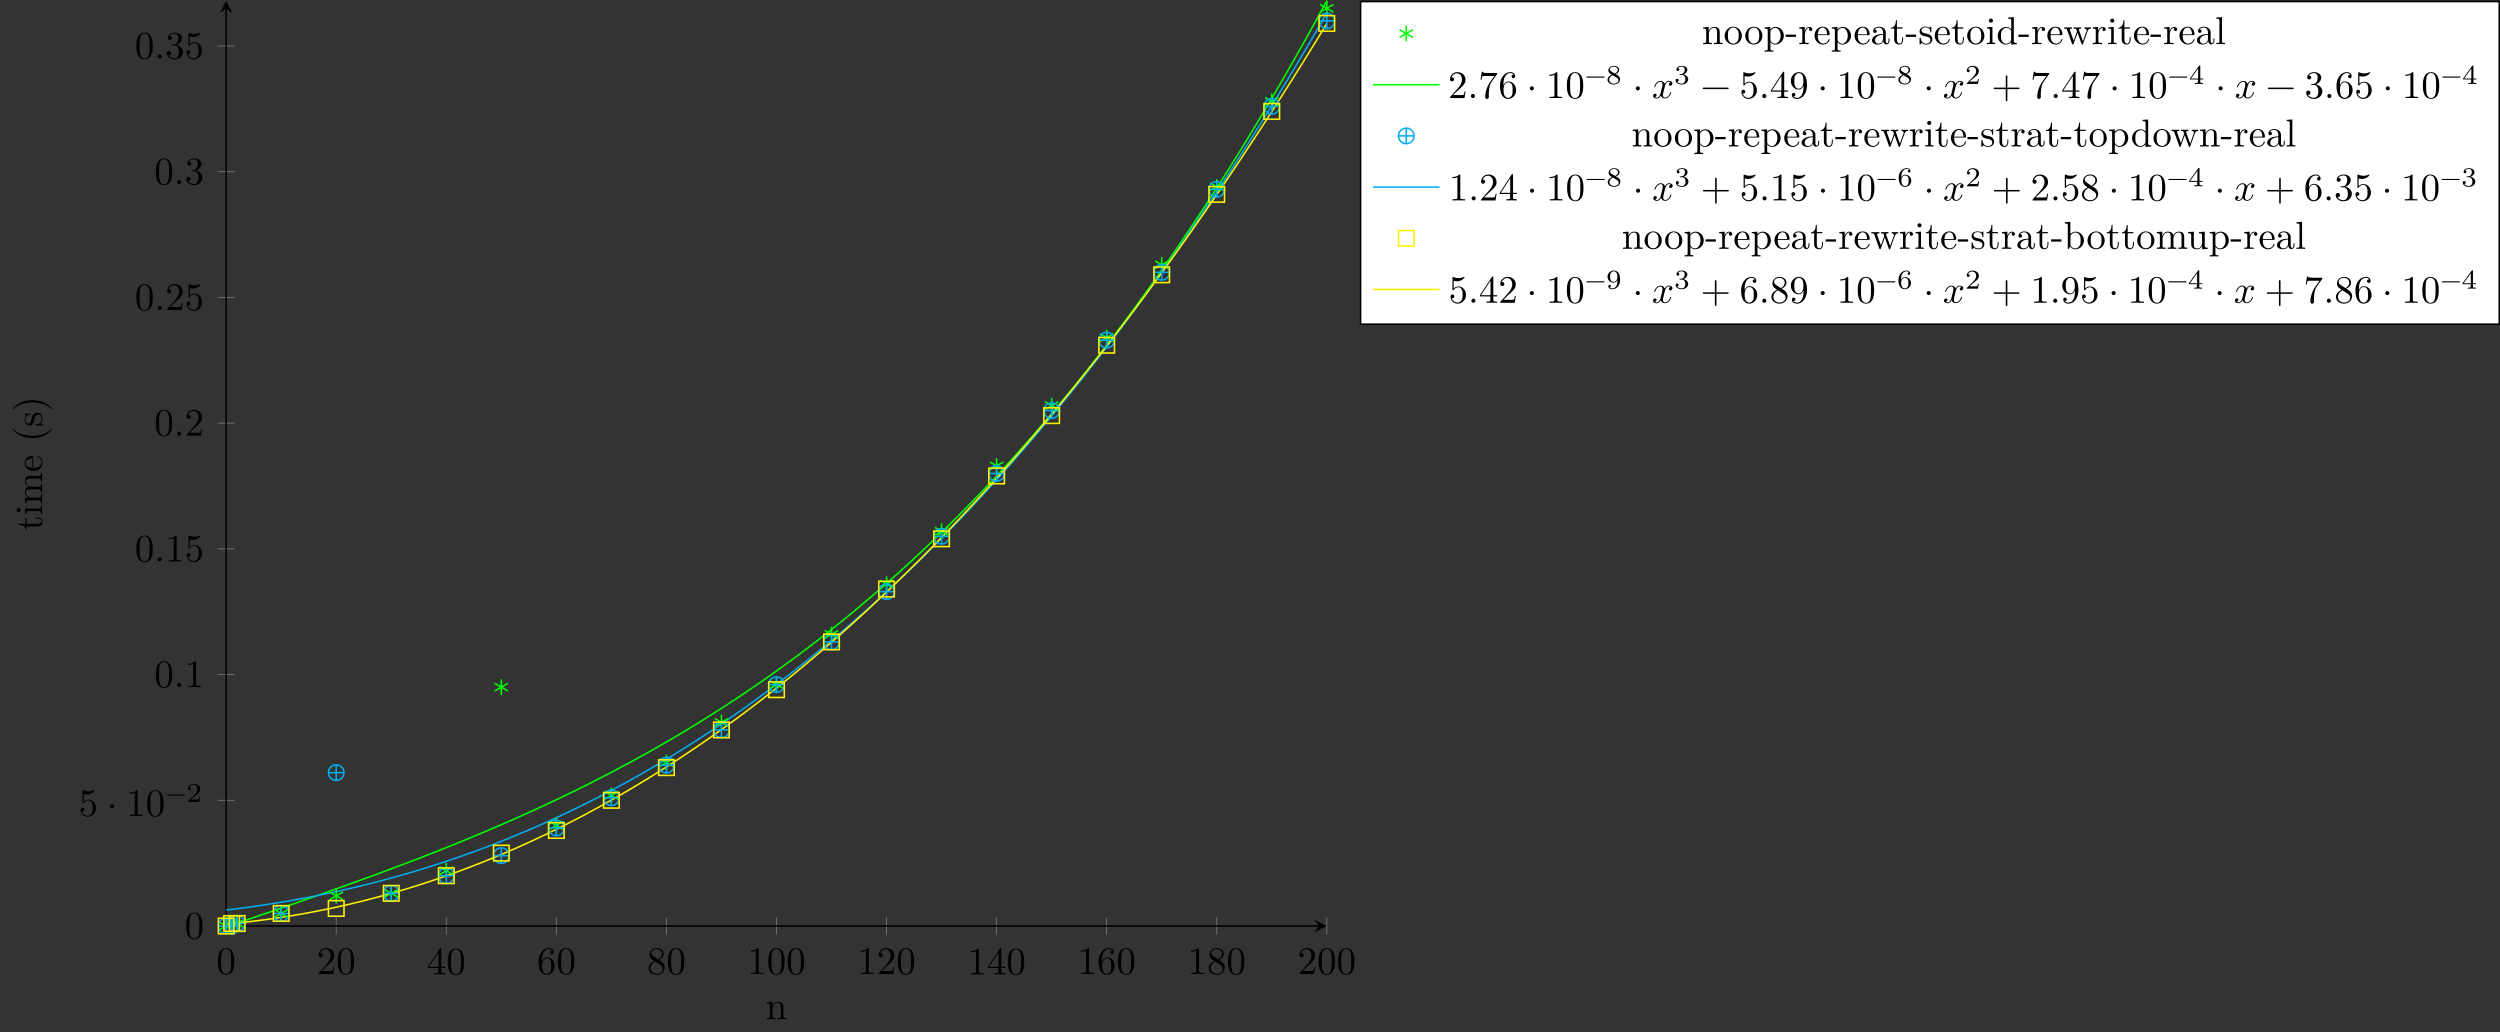 <?xml version="1.0" encoding="UTF-8"?>
<svg xmlns="http://www.w3.org/2000/svg" xmlns:xlink="http://www.w3.org/1999/xlink" width="639.835pt" height="264.173pt" viewBox="0 0 639.835 264.173" version="1.1">
<rect x="0" y="0" width="639.835" height="264.173" fill="#333333" stroke="none"/>
<defs>
<g>
<symbol overflow="visible" id="glyph0-0">
<path style="stroke:none;" d=""/>
</symbol>
<symbol overflow="visible" id="glyph0-1">
<path style="stroke:none;" d="M 4.578 -3.188 C 4.578 -3.984 4.531 -4.781 4.188 -5.516 C 3.734 -6.484 2.906 -6.641 2.5 -6.641 C 1.891 -6.641 1.172 -6.375 0.75 -5.453 C 0.438 -4.766 0.391 -3.984 0.391 -3.188 C 0.391 -2.438 0.422 -1.547 0.844 -0.781 C 1.266 0.016 2 0.219 2.484 0.219 C 3.016 0.219 3.781 0.016 4.219 -0.938 C 4.531 -1.625 4.578 -2.406 4.578 -3.188 Z M 3.766 -3.312 C 3.766 -2.562 3.766 -1.891 3.656 -1.25 C 3.5 -0.297 2.938 0 2.484 0 C 2.094 0 1.5 -0.25 1.328 -1.203 C 1.219 -1.797 1.219 -2.719 1.219 -3.312 C 1.219 -3.953 1.219 -4.609 1.297 -5.141 C 1.484 -6.328 2.234 -6.422 2.484 -6.422 C 2.812 -6.422 3.469 -6.234 3.656 -5.25 C 3.766 -4.688 3.766 -3.938 3.766 -3.312 Z M 3.766 -3.312 "/>
</symbol>
<symbol overflow="visible" id="glyph0-2">
<path style="stroke:none;" d="M 4.469 -1.734 L 4.234 -1.734 C 4.172 -1.438 4.109 -1 4 -0.844 C 3.938 -0.766 3.281 -0.766 3.062 -0.766 L 1.266 -0.766 L 2.328 -1.797 C 3.875 -3.172 4.469 -3.703 4.469 -4.703 C 4.469 -5.844 3.578 -6.641 2.359 -6.641 C 1.234 -6.641 0.5 -5.719 0.5 -4.828 C 0.5 -4.281 1 -4.281 1.031 -4.281 C 1.203 -4.281 1.547 -4.391 1.547 -4.812 C 1.547 -5.062 1.359 -5.328 1.016 -5.328 C 0.938 -5.328 0.922 -5.328 0.891 -5.312 C 1.109 -5.969 1.656 -6.328 2.234 -6.328 C 3.141 -6.328 3.562 -5.516 3.562 -4.703 C 3.562 -3.906 3.078 -3.125 2.516 -2.5 L 0.609 -0.375 C 0.5 -0.266 0.5 -0.234 0.5 0 L 4.203 0 Z M 4.469 -1.734 "/>
</symbol>
<symbol overflow="visible" id="glyph0-3">
<path style="stroke:none;" d="M 4.688 -1.641 L 4.688 -1.953 L 3.703 -1.953 L 3.703 -6.484 C 3.703 -6.688 3.703 -6.75 3.531 -6.75 C 3.453 -6.75 3.422 -6.75 3.344 -6.625 L 0.281 -1.953 L 0.281 -1.641 L 2.938 -1.641 L 2.938 -0.781 C 2.938 -0.422 2.906 -0.312 2.172 -0.312 L 1.969 -0.312 L 1.969 0 C 2.375 -0.031 2.891 -0.031 3.312 -0.031 C 3.734 -0.031 4.25 -0.031 4.672 0 L 4.672 -0.312 L 4.453 -0.312 C 3.719 -0.312 3.703 -0.422 3.703 -0.781 L 3.703 -1.641 Z M 2.984 -1.953 L 0.562 -1.953 L 2.984 -5.672 Z M 2.984 -1.953 "/>
</symbol>
<symbol overflow="visible" id="glyph0-4">
<path style="stroke:none;" d="M 4.562 -2.031 C 4.562 -3.297 3.672 -4.25 2.562 -4.25 C 1.891 -4.25 1.516 -3.75 1.312 -3.266 L 1.312 -3.516 C 1.312 -6.031 2.547 -6.391 3.062 -6.391 C 3.297 -6.391 3.719 -6.328 3.938 -5.984 C 3.781 -5.984 3.391 -5.984 3.391 -5.547 C 3.391 -5.234 3.625 -5.078 3.844 -5.078 C 4 -5.078 4.312 -5.172 4.312 -5.562 C 4.312 -6.156 3.875 -6.641 3.047 -6.641 C 1.766 -6.641 0.422 -5.359 0.422 -3.156 C 0.422 -0.484 1.578 0.219 2.5 0.219 C 3.609 0.219 4.562 -0.719 4.562 -2.031 Z M 3.656 -2.047 C 3.656 -1.562 3.656 -1.062 3.484 -0.703 C 3.188 -0.109 2.734 -0.062 2.5 -0.062 C 1.875 -0.062 1.578 -0.656 1.516 -0.812 C 1.328 -1.281 1.328 -2.078 1.328 -2.25 C 1.328 -3.031 1.656 -4.031 2.547 -4.031 C 2.719 -4.031 3.172 -4.031 3.484 -3.406 C 3.656 -3.047 3.656 -2.531 3.656 -2.047 Z M 3.656 -2.047 "/>
</symbol>
<symbol overflow="visible" id="glyph0-5">
<path style="stroke:none;" d="M 4.562 -1.672 C 4.562 -2.031 4.453 -2.484 4.062 -2.906 C 3.875 -3.109 3.719 -3.203 3.078 -3.609 C 3.797 -3.984 4.281 -4.5 4.281 -5.156 C 4.281 -6.078 3.406 -6.641 2.5 -6.641 C 1.5 -6.641 0.688 -5.906 0.688 -4.969 C 0.688 -4.797 0.703 -4.344 1.125 -3.875 C 1.234 -3.766 1.609 -3.516 1.859 -3.344 C 1.281 -3.047 0.422 -2.5 0.422 -1.5 C 0.422 -0.453 1.438 0.219 2.484 0.219 C 3.609 0.219 4.562 -0.609 4.562 -1.672 Z M 3.844 -5.156 C 3.844 -4.578 3.453 -4.109 2.859 -3.766 L 1.625 -4.562 C 1.172 -4.859 1.125 -5.188 1.125 -5.359 C 1.125 -5.969 1.781 -6.391 2.484 -6.391 C 3.203 -6.391 3.844 -5.875 3.844 -5.156 Z M 4.062 -1.312 C 4.062 -0.578 3.312 -0.062 2.5 -0.062 C 1.641 -0.062 0.922 -0.672 0.922 -1.5 C 0.922 -2.078 1.234 -2.719 2.078 -3.188 L 3.312 -2.406 C 3.594 -2.219 4.062 -1.922 4.062 -1.312 Z M 4.062 -1.312 "/>
</symbol>
<symbol overflow="visible" id="glyph0-6">
<path style="stroke:none;" d="M 4.172 0 L 4.172 -0.312 L 3.859 -0.312 C 2.953 -0.312 2.938 -0.422 2.938 -0.781 L 2.938 -6.375 C 2.938 -6.625 2.938 -6.641 2.703 -6.641 C 2.078 -6 1.203 -6 0.891 -6 L 0.891 -5.688 C 1.094 -5.688 1.672 -5.688 2.188 -5.953 L 2.188 -0.781 C 2.188 -0.422 2.156 -0.312 1.266 -0.312 L 0.953 -0.312 L 0.953 0 C 1.297 -0.031 2.156 -0.031 2.562 -0.031 C 2.953 -0.031 3.828 -0.031 4.172 0 Z M 4.172 0 "/>
</symbol>
<symbol overflow="visible" id="glyph0-7">
<path style="stroke:none;" d="M 4.469 -2 C 4.469 -3.188 3.656 -4.188 2.578 -4.188 C 2.109 -4.188 1.672 -4.031 1.312 -3.672 L 1.312 -5.625 C 1.516 -5.562 1.844 -5.5 2.156 -5.5 C 3.391 -5.5 4.094 -6.406 4.094 -6.531 C 4.094 -6.594 4.062 -6.641 3.984 -6.641 C 3.984 -6.641 3.953 -6.641 3.906 -6.609 C 3.703 -6.516 3.219 -6.312 2.547 -6.312 C 2.156 -6.312 1.688 -6.391 1.219 -6.594 C 1.141 -6.625 1.109 -6.625 1.109 -6.625 C 1 -6.625 1 -6.547 1 -6.391 L 1 -3.438 C 1 -3.266 1 -3.188 1.141 -3.188 C 1.219 -3.188 1.234 -3.203 1.281 -3.266 C 1.391 -3.422 1.75 -3.969 2.562 -3.969 C 3.078 -3.969 3.328 -3.516 3.406 -3.328 C 3.562 -2.953 3.594 -2.578 3.594 -2.078 C 3.594 -1.719 3.594 -1.125 3.344 -0.703 C 3.109 -0.312 2.734 -0.062 2.281 -0.062 C 1.562 -0.062 0.984 -0.594 0.812 -1.172 C 0.844 -1.172 0.875 -1.156 0.984 -1.156 C 1.312 -1.156 1.484 -1.406 1.484 -1.641 C 1.484 -1.891 1.312 -2.141 0.984 -2.141 C 0.844 -2.141 0.5 -2.062 0.5 -1.609 C 0.5 -0.75 1.188 0.219 2.297 0.219 C 3.453 0.219 4.469 -0.734 4.469 -2 Z M 4.469 -2 "/>
</symbol>
<symbol overflow="visible" id="glyph0-8">
<path style="stroke:none;" d="M 1.906 -2.5 C 1.906 -2.781 1.672 -3.016 1.391 -3.016 C 1.094 -3.016 0.859 -2.781 0.859 -2.5 C 0.859 -2.203 1.094 -1.969 1.391 -1.969 C 1.672 -1.969 1.906 -2.203 1.906 -2.5 Z M 1.906 -2.5 "/>
</symbol>
<symbol overflow="visible" id="glyph0-9">
<path style="stroke:none;" d="M 1.906 -0.531 C 1.906 -0.812 1.672 -1.062 1.391 -1.062 C 1.094 -1.062 0.859 -0.812 0.859 -0.531 C 0.859 -0.234 1.094 0 1.391 0 C 1.672 0 1.906 -0.234 1.906 -0.531 Z M 1.906 -0.531 "/>
</symbol>
<symbol overflow="visible" id="glyph0-10">
<path style="stroke:none;" d="M 4.562 -1.703 C 4.562 -2.516 3.922 -3.297 2.891 -3.516 C 3.703 -3.781 4.281 -4.469 4.281 -5.266 C 4.281 -6.078 3.406 -6.641 2.453 -6.641 C 1.453 -6.641 0.688 -6.047 0.688 -5.281 C 0.688 -4.953 0.906 -4.766 1.203 -4.766 C 1.5 -4.766 1.703 -4.984 1.703 -5.281 C 1.703 -5.766 1.234 -5.766 1.094 -5.766 C 1.391 -6.266 2.047 -6.391 2.406 -6.391 C 2.828 -6.391 3.375 -6.172 3.375 -5.281 C 3.375 -5.156 3.344 -4.578 3.094 -4.141 C 2.797 -3.656 2.453 -3.625 2.203 -3.625 C 2.125 -3.609 1.891 -3.594 1.812 -3.594 C 1.734 -3.578 1.672 -3.562 1.672 -3.469 C 1.672 -3.359 1.734 -3.359 1.906 -3.359 L 2.344 -3.359 C 3.156 -3.359 3.531 -2.688 3.531 -1.703 C 3.531 -0.344 2.844 -0.062 2.406 -0.062 C 1.969 -0.062 1.219 -0.234 0.875 -0.812 C 1.219 -0.766 1.531 -0.984 1.531 -1.359 C 1.531 -1.719 1.266 -1.922 0.984 -1.922 C 0.734 -1.922 0.422 -1.781 0.422 -1.344 C 0.422 -0.438 1.344 0.219 2.438 0.219 C 3.656 0.219 4.562 -0.688 4.562 -1.703 Z M 4.562 -1.703 "/>
</symbol>
<symbol overflow="visible" id="glyph0-11">
<path style="stroke:none;" d="M 4.828 -6.422 L 2.406 -6.422 C 1.203 -6.422 1.172 -6.547 1.141 -6.734 L 0.891 -6.734 L 0.562 -4.688 L 0.812 -4.688 C 0.844 -4.844 0.922 -5.469 1.062 -5.594 C 1.125 -5.656 1.906 -5.656 2.031 -5.656 L 4.094 -5.656 L 2.984 -4.078 C 2.078 -2.734 1.75 -1.344 1.75 -0.328 C 1.75 -0.234 1.75 0.219 2.219 0.219 C 2.672 0.219 2.672 -0.234 2.672 -0.328 L 2.672 -0.844 C 2.672 -1.391 2.703 -1.938 2.781 -2.469 C 2.828 -2.703 2.953 -3.562 3.406 -4.172 L 4.75 -6.078 C 4.828 -6.188 4.828 -6.203 4.828 -6.422 Z M 4.828 -6.422 "/>
</symbol>
<symbol overflow="visible" id="glyph0-12">
<path style="stroke:none;" d="M 5.25 -3.75 C 5.25 -4.266 4.672 -4.406 4.328 -4.406 C 3.75 -4.406 3.406 -3.875 3.281 -3.656 C 3.031 -4.312 2.5 -4.406 2.203 -4.406 C 1.172 -4.406 0.594 -3.125 0.594 -2.875 C 0.594 -2.766 0.719 -2.766 0.719 -2.766 C 0.797 -2.766 0.828 -2.797 0.844 -2.875 C 1.188 -3.938 1.844 -4.188 2.188 -4.188 C 2.375 -4.188 2.719 -4.094 2.719 -3.516 C 2.719 -3.203 2.547 -2.547 2.188 -1.141 C 2.031 -0.531 1.672 -0.109 1.234 -0.109 C 1.172 -0.109 0.953 -0.109 0.734 -0.234 C 0.984 -0.297 1.203 -0.5 1.203 -0.781 C 1.203 -1.047 0.984 -1.125 0.844 -1.125 C 0.531 -1.125 0.297 -0.875 0.297 -0.547 C 0.297 -0.094 0.781 0.109 1.219 0.109 C 1.891 0.109 2.25 -0.594 2.266 -0.641 C 2.391 -0.281 2.75 0.109 3.344 0.109 C 4.375 0.109 4.938 -1.172 4.938 -1.422 C 4.938 -1.531 4.859 -1.531 4.828 -1.531 C 4.734 -1.531 4.719 -1.484 4.688 -1.422 C 4.359 -0.344 3.688 -0.109 3.375 -0.109 C 2.984 -0.109 2.828 -0.422 2.828 -0.766 C 2.828 -0.984 2.875 -1.203 2.984 -1.641 L 3.328 -3.016 C 3.391 -3.266 3.625 -4.188 4.312 -4.188 C 4.359 -4.188 4.609 -4.188 4.812 -4.062 C 4.531 -4 4.344 -3.766 4.344 -3.516 C 4.344 -3.359 4.453 -3.172 4.719 -3.172 C 4.938 -3.172 5.25 -3.344 5.25 -3.75 Z M 5.25 -3.75 "/>
</symbol>
<symbol overflow="visible" id="glyph0-13">
<path style="stroke:none;" d="M 7.203 -2.5 C 7.203 -2.609 7.109 -2.688 7 -2.688 L 0.75 -2.688 C 0.641 -2.688 0.562 -2.609 0.562 -2.5 C 0.562 -2.375 0.641 -2.297 0.75 -2.297 L 7 -2.297 C 7.109 -2.297 7.203 -2.375 7.203 -2.5 Z M 7.203 -2.5 "/>
</symbol>
<symbol overflow="visible" id="glyph0-14">
<path style="stroke:none;" d="M 4.562 -3.281 C 4.562 -5.969 3.406 -6.641 2.516 -6.641 C 1.969 -6.641 1.484 -6.453 1.062 -6.016 C 0.641 -5.562 0.422 -5.141 0.422 -4.391 C 0.422 -3.156 1.297 -2.172 2.406 -2.172 C 3.016 -2.172 3.422 -2.594 3.656 -3.172 L 3.656 -2.844 C 3.656 -0.516 2.625 -0.062 2.047 -0.062 C 1.875 -0.062 1.328 -0.078 1.062 -0.422 C 1.5 -0.422 1.578 -0.703 1.578 -0.875 C 1.578 -1.188 1.344 -1.328 1.125 -1.328 C 0.969 -1.328 0.672 -1.25 0.672 -0.859 C 0.672 -0.188 1.203 0.219 2.047 0.219 C 3.344 0.219 4.562 -1.141 4.562 -3.281 Z M 3.641 -4.203 C 3.641 -3.375 3.297 -2.406 2.422 -2.406 C 2.266 -2.406 1.797 -2.406 1.5 -3.031 C 1.312 -3.406 1.312 -3.891 1.312 -4.391 C 1.312 -4.922 1.312 -5.391 1.531 -5.766 C 1.797 -6.266 2.172 -6.391 2.516 -6.391 C 2.984 -6.391 3.312 -6.047 3.484 -5.609 C 3.594 -5.281 3.641 -4.656 3.641 -4.203 Z M 3.641 -4.203 "/>
</symbol>
<symbol overflow="visible" id="glyph0-15">
<path style="stroke:none;" d="M 7.203 -2.5 C 7.203 -2.609 7.109 -2.688 7 -2.688 L 4.078 -2.688 L 4.078 -5.609 C 4.078 -5.719 3.984 -5.812 3.875 -5.812 C 3.766 -5.812 3.672 -5.719 3.672 -5.609 L 3.672 -2.688 L 0.75 -2.688 C 0.641 -2.688 0.562 -2.609 0.562 -2.5 C 0.562 -2.375 0.641 -2.297 0.75 -2.297 L 3.672 -2.297 L 3.672 0.625 C 3.672 0.734 3.766 0.828 3.875 0.828 C 3.984 0.828 4.078 0.734 4.078 0.625 L 4.078 -2.297 L 7 -2.297 C 7.109 -2.297 7.203 -2.375 7.203 -2.5 Z M 7.203 -2.5 "/>
</symbol>
<symbol overflow="visible" id="glyph1-0">
<path style="stroke:none;" d=""/>
</symbol>
<symbol overflow="visible" id="glyph1-1">
<path style="stroke:none;" d="M 5.047 -1.75 C 5.047 -1.828 4.984 -1.891 4.906 -1.891 L 0.531 -1.891 C 0.453 -1.891 0.391 -1.828 0.391 -1.75 C 0.391 -1.672 0.453 -1.609 0.531 -1.609 L 4.906 -1.609 C 4.984 -1.609 5.047 -1.672 5.047 -1.75 Z M 5.047 -1.75 "/>
</symbol>
<symbol overflow="visible" id="glyph1-2">
<path style="stroke:none;" d="M 3.531 -1.266 L 3.297 -1.266 C 3.266 -1.125 3.203 -0.703 3.109 -0.641 C 3.047 -0.594 2.516 -0.594 2.422 -0.594 L 1.125 -0.594 C 1.859 -1.25 2.109 -1.438 2.531 -1.766 C 3.047 -2.172 3.531 -2.609 3.531 -3.281 C 3.531 -4.125 2.781 -4.641 1.891 -4.641 C 1.031 -4.641 0.438 -4.031 0.438 -3.391 C 0.438 -3.031 0.734 -3 0.812 -3 C 0.984 -3 1.188 -3.109 1.188 -3.359 C 1.188 -3.5 1.125 -3.734 0.766 -3.734 C 0.984 -4.234 1.453 -4.391 1.781 -4.391 C 2.484 -4.391 2.844 -3.844 2.844 -3.281 C 2.844 -2.672 2.422 -2.188 2.188 -1.938 L 0.516 -0.266 C 0.438 -0.203 0.438 -0.203 0.438 0 L 3.312 0 Z M 3.531 -1.266 "/>
</symbol>
<symbol overflow="visible" id="glyph1-3">
<path style="stroke:none;" d="M 3.594 -1.188 C 3.594 -1.641 3.312 -2.031 2.906 -2.266 L 2.484 -2.516 C 3.031 -2.781 3.375 -3.109 3.375 -3.594 C 3.375 -4.281 2.672 -4.641 1.984 -4.641 C 1.219 -4.641 0.594 -4.141 0.594 -3.469 C 0.594 -3.141 0.75 -2.906 0.875 -2.766 C 1 -2.625 1.047 -2.594 1.453 -2.344 C 1.062 -2.172 0.375 -1.797 0.375 -1.062 C 0.375 -0.297 1.188 0.141 1.984 0.141 C 2.859 0.141 3.594 -0.422 3.594 -1.188 Z M 3 -3.594 C 3 -2.969 2.266 -2.656 2.266 -2.656 C 2.266 -2.656 2.234 -2.672 2.188 -2.703 L 1.344 -3.188 C 1.156 -3.297 0.969 -3.484 0.969 -3.734 C 0.969 -4.172 1.469 -4.438 1.984 -4.438 C 2.516 -4.438 3 -4.094 3 -3.594 Z M 3.172 -0.938 C 3.172 -0.406 2.594 -0.078 1.984 -0.078 C 1.344 -0.078 0.797 -0.5 0.797 -1.062 C 0.797 -1.578 1.188 -1.984 1.688 -2.219 C 2.078 -1.984 2.094 -1.984 2.641 -1.656 C 2.828 -1.562 3.172 -1.344 3.172 -0.938 Z M 3.172 -0.938 "/>
</symbol>
<symbol overflow="visible" id="glyph1-4">
<path style="stroke:none;" d="M 3.594 -1.203 C 3.594 -1.75 3.141 -2.297 2.375 -2.453 C 3.109 -2.719 3.375 -3.25 3.375 -3.672 C 3.375 -4.219 2.734 -4.641 1.969 -4.641 C 1.188 -4.641 0.594 -4.266 0.594 -3.703 C 0.594 -3.469 0.75 -3.328 0.953 -3.328 C 1.172 -3.328 1.312 -3.5 1.312 -3.688 C 1.312 -3.891 1.172 -4.031 0.953 -4.047 C 1.203 -4.359 1.688 -4.438 1.938 -4.438 C 2.25 -4.438 2.703 -4.281 2.703 -3.672 C 2.703 -3.375 2.594 -3.062 2.422 -2.844 C 2.188 -2.578 1.984 -2.562 1.641 -2.547 C 1.469 -2.531 1.453 -2.531 1.422 -2.516 C 1.422 -2.516 1.344 -2.5 1.344 -2.438 C 1.344 -2.328 1.406 -2.328 1.531 -2.328 L 1.906 -2.328 C 2.453 -2.328 2.844 -1.953 2.844 -1.203 C 2.844 -0.344 2.344 -0.078 1.938 -0.078 C 1.656 -0.078 1.047 -0.156 0.75 -0.578 C 1.078 -0.594 1.156 -0.812 1.156 -0.969 C 1.156 -1.188 0.984 -1.344 0.766 -1.344 C 0.578 -1.344 0.375 -1.234 0.375 -0.938 C 0.375 -0.281 1.109 0.141 1.953 0.141 C 2.922 0.141 3.594 -0.516 3.594 -1.203 Z M 3.594 -1.203 "/>
</symbol>
<symbol overflow="visible" id="glyph1-5">
<path style="stroke:none;" d="M 3.688 -1.141 L 3.688 -1.391 L 2.922 -1.391 L 2.922 -4.516 C 2.922 -4.656 2.922 -4.703 2.766 -4.703 C 2.688 -4.703 2.656 -4.703 2.578 -4.609 L 0.266 -1.391 L 0.266 -1.141 L 2.328 -1.141 L 2.328 -0.578 C 2.328 -0.328 2.328 -0.25 1.766 -0.25 L 1.578 -0.25 L 1.578 0 L 2.625 -0.031 L 3.672 0 L 3.672 -0.25 L 3.484 -0.25 C 2.922 -0.25 2.922 -0.328 2.922 -0.578 L 2.922 -1.141 Z M 2.375 -1.391 L 0.531 -1.391 L 2.375 -3.953 Z M 2.375 -1.391 "/>
</symbol>
<symbol overflow="visible" id="glyph1-6">
<path style="stroke:none;" d="M 3.594 -1.422 C 3.594 -2.312 2.891 -2.969 2.062 -2.969 C 1.516 -2.969 1.203 -2.594 1.047 -2.281 C 1.047 -2.859 1.094 -3.375 1.359 -3.797 C 1.594 -4.172 1.984 -4.438 2.422 -4.438 C 2.641 -4.438 2.906 -4.375 3.047 -4.188 C 2.875 -4.172 2.734 -4.062 2.734 -3.859 C 2.734 -3.688 2.844 -3.531 3.062 -3.531 C 3.266 -3.531 3.391 -3.672 3.391 -3.875 C 3.391 -4.281 3.094 -4.641 2.406 -4.641 C 1.406 -4.641 0.375 -3.719 0.375 -2.219 C 0.375 -0.406 1.234 0.141 2 0.141 C 2.844 0.141 3.594 -0.516 3.594 -1.422 Z M 2.922 -1.422 C 2.922 -1.031 2.922 -0.734 2.734 -0.469 C 2.562 -0.219 2.344 -0.078 2 -0.078 C 1.641 -0.078 1.375 -0.281 1.234 -0.594 C 1.125 -0.797 1.062 -1.156 1.062 -1.578 C 1.062 -2.25 1.469 -2.766 2.031 -2.766 C 2.359 -2.766 2.562 -2.641 2.75 -2.391 C 2.906 -2.125 2.922 -1.828 2.922 -1.422 Z M 2.922 -1.422 "/>
</symbol>
<symbol overflow="visible" id="glyph1-7">
<path style="stroke:none;" d="M 3.594 -2.297 C 3.594 -4.031 2.828 -4.641 2 -4.641 C 1.781 -4.641 1.297 -4.609 0.891 -4.219 C 0.656 -3.984 0.375 -3.703 0.375 -3.078 C 0.375 -2.188 1.078 -1.531 1.906 -1.531 C 2.453 -1.531 2.766 -1.906 2.922 -2.219 L 2.922 -2.078 C 2.922 -0.344 2.062 -0.078 1.641 -0.078 C 1.484 -0.078 1.125 -0.094 0.922 -0.312 C 1.219 -0.344 1.234 -0.578 1.234 -0.641 C 1.234 -0.812 1.125 -0.969 0.906 -0.969 C 0.703 -0.969 0.578 -0.828 0.578 -0.625 C 0.578 -0.156 0.969 0.141 1.641 0.141 C 2.641 0.141 3.594 -0.797 3.594 -2.297 Z M 2.906 -3 C 2.906 -2.094 2.375 -1.734 1.938 -1.734 C 1.656 -1.734 1.406 -1.828 1.203 -2.141 C 1.047 -2.406 1.047 -2.703 1.047 -3.078 C 1.047 -3.484 1.047 -3.766 1.25 -4.047 C 1.422 -4.281 1.641 -4.438 2.016 -4.438 C 2.375 -4.438 2.578 -4.219 2.688 -4.031 C 2.875 -3.734 2.906 -3.25 2.906 -3 Z M 2.906 -3 "/>
</symbol>
<symbol overflow="visible" id="glyph2-0">
<path style="stroke:none;" d=""/>
</symbol>
<symbol overflow="visible" id="glyph2-1">
<path style="stroke:none;" d="M 5.328 0 L 5.328 -0.312 C 4.812 -0.312 4.562 -0.312 4.562 -0.609 L 4.562 -2.516 C 4.562 -3.375 4.562 -3.672 4.25 -4.031 C 4.109 -4.203 3.781 -4.406 3.203 -4.406 C 2.469 -4.406 2 -3.984 1.719 -3.359 L 1.719 -4.406 L 0.312 -4.297 L 0.312 -3.984 C 1.016 -3.984 1.094 -3.922 1.094 -3.422 L 1.094 -0.75 C 1.094 -0.312 0.984 -0.312 0.312 -0.312 L 0.312 0 L 1.453 -0.031 L 2.562 0 L 2.562 -0.312 C 1.891 -0.312 1.781 -0.312 1.781 -0.75 L 1.781 -2.594 C 1.781 -3.625 2.5 -4.188 3.125 -4.188 C 3.766 -4.188 3.875 -3.656 3.875 -3.078 L 3.875 -0.75 C 3.875 -0.312 3.766 -0.312 3.094 -0.312 L 3.094 0 L 4.219 -0.031 Z M 5.328 0 "/>
</symbol>
<symbol overflow="visible" id="glyph2-2">
<path style="stroke:none;" d="M 4.688 -2.141 C 4.688 -3.406 3.703 -4.469 2.5 -4.469 C 1.25 -4.469 0.281 -3.375 0.281 -2.141 C 0.281 -0.844 1.312 0.109 2.484 0.109 C 3.688 0.109 4.688 -0.875 4.688 -2.141 Z M 3.875 -2.219 C 3.875 -1.859 3.875 -1.312 3.656 -0.875 C 3.422 -0.422 2.984 -0.141 2.5 -0.141 C 2.062 -0.141 1.625 -0.344 1.359 -0.812 C 1.109 -1.25 1.109 -1.859 1.109 -2.219 C 1.109 -2.609 1.109 -3.141 1.344 -3.578 C 1.609 -4.031 2.078 -4.25 2.484 -4.25 C 2.922 -4.25 3.344 -4.031 3.609 -3.594 C 3.875 -3.172 3.875 -2.594 3.875 -2.219 Z M 3.875 -2.219 "/>
</symbol>
<symbol overflow="visible" id="glyph2-3">
<path style="stroke:none;" d="M 5.188 -2.156 C 5.188 -3.422 4.234 -4.406 3.109 -4.406 C 2.328 -4.406 1.906 -3.969 1.719 -3.75 L 1.719 -4.406 L 0.281 -4.297 L 0.281 -3.984 C 0.984 -3.984 1.062 -3.922 1.062 -3.484 L 1.062 1.172 C 1.062 1.625 0.953 1.625 0.281 1.625 L 0.281 1.938 L 1.391 1.906 L 2.516 1.938 L 2.516 1.625 C 1.859 1.625 1.75 1.625 1.75 1.172 L 1.75 -0.594 C 1.797 -0.422 2.219 0.109 2.969 0.109 C 4.156 0.109 5.188 -0.875 5.188 -2.156 Z M 4.359 -2.156 C 4.359 -0.953 3.672 -0.109 2.938 -0.109 C 2.531 -0.109 2.156 -0.312 1.891 -0.719 C 1.75 -0.922 1.75 -0.938 1.75 -1.141 L 1.75 -3.359 C 2.031 -3.875 2.516 -4.156 3.031 -4.156 C 3.766 -4.156 4.359 -3.281 4.359 -2.156 Z M 4.359 -2.156 "/>
</symbol>
<symbol overflow="visible" id="glyph2-4">
<path style="stroke:none;" d="M 2.75 -1.859 L 2.75 -2.438 L 0.109 -2.438 L 0.109 -1.859 Z M 2.75 -1.859 "/>
</symbol>
<symbol overflow="visible" id="glyph2-5">
<path style="stroke:none;" d="M 3.625 -3.797 C 3.625 -4.109 3.312 -4.406 2.891 -4.406 C 2.156 -4.406 1.797 -3.734 1.672 -3.312 L 1.672 -4.406 L 0.281 -4.297 L 0.281 -3.984 C 0.984 -3.984 1.062 -3.922 1.062 -3.422 L 1.062 -0.75 C 1.062 -0.312 0.953 -0.312 0.281 -0.312 L 0.281 0 L 1.422 -0.031 C 1.812 -0.031 2.281 -0.031 2.688 0 L 2.688 -0.312 L 2.469 -0.312 C 1.734 -0.312 1.719 -0.422 1.719 -0.781 L 1.719 -2.312 C 1.719 -3.297 2.141 -4.188 2.891 -4.188 C 2.953 -4.188 2.984 -4.188 3 -4.172 C 2.969 -4.172 2.766 -4.047 2.766 -3.781 C 2.766 -3.516 2.984 -3.359 3.203 -3.359 C 3.375 -3.359 3.625 -3.484 3.625 -3.797 Z M 3.625 -3.797 "/>
</symbol>
<symbol overflow="visible" id="glyph2-6">
<path style="stroke:none;" d="M 4.141 -1.188 C 4.141 -1.281 4.062 -1.312 4 -1.312 C 3.922 -1.312 3.891 -1.25 3.875 -1.172 C 3.531 -0.141 2.625 -0.141 2.531 -0.141 C 2.031 -0.141 1.641 -0.438 1.406 -0.812 C 1.109 -1.281 1.109 -1.938 1.109 -2.297 L 3.891 -2.297 C 4.109 -2.297 4.141 -2.297 4.141 -2.516 C 4.141 -3.5 3.594 -4.469 2.359 -4.469 C 1.203 -4.469 0.281 -3.438 0.281 -2.188 C 0.281 -0.859 1.328 0.109 2.469 0.109 C 3.688 0.109 4.141 -1 4.141 -1.188 Z M 3.484 -2.516 L 1.109 -2.516 C 1.172 -4 2.016 -4.25 2.359 -4.25 C 3.375 -4.25 3.484 -2.906 3.484 -2.516 Z M 3.484 -2.516 "/>
</symbol>
<symbol overflow="visible" id="glyph2-7">
<path style="stroke:none;" d="M 4.812 -0.891 L 4.812 -1.453 L 4.562 -1.453 L 4.562 -0.891 C 4.562 -0.312 4.312 -0.25 4.203 -0.25 C 3.875 -0.25 3.844 -0.703 3.844 -0.75 L 3.844 -2.734 C 3.844 -3.156 3.844 -3.547 3.484 -3.922 C 3.094 -4.312 2.594 -4.469 2.109 -4.469 C 1.297 -4.469 0.609 -4 0.609 -3.344 C 0.609 -3.047 0.812 -2.875 1.062 -2.875 C 1.344 -2.875 1.531 -3.078 1.531 -3.328 C 1.531 -3.453 1.469 -3.781 1.016 -3.781 C 1.281 -4.141 1.781 -4.25 2.094 -4.25 C 2.578 -4.25 3.156 -3.859 3.156 -2.969 L 3.156 -2.609 C 2.641 -2.578 1.938 -2.547 1.312 -2.25 C 0.562 -1.906 0.312 -1.391 0.312 -0.953 C 0.312 -0.141 1.281 0.109 1.906 0.109 C 2.578 0.109 3.031 -0.297 3.219 -0.75 C 3.266 -0.359 3.531 0.062 4 0.062 C 4.203 0.062 4.812 -0.078 4.812 -0.891 Z M 3.156 -1.391 C 3.156 -0.453 2.438 -0.109 1.984 -0.109 C 1.5 -0.109 1.094 -0.453 1.094 -0.953 C 1.094 -1.5 1.5 -2.328 3.156 -2.391 Z M 3.156 -1.391 "/>
</symbol>
<symbol overflow="visible" id="glyph2-8">
<path style="stroke:none;" d="M 3.312 -1.234 L 3.312 -1.797 L 3.062 -1.797 L 3.062 -1.25 C 3.062 -0.516 2.766 -0.141 2.391 -0.141 C 1.719 -0.141 1.719 -1.047 1.719 -1.219 L 1.719 -3.984 L 3.156 -3.984 L 3.156 -4.297 L 1.719 -4.297 L 1.719 -6.125 L 1.469 -6.125 C 1.469 -5.312 1.172 -4.25 0.188 -4.203 L 0.188 -3.984 L 1.031 -3.984 L 1.031 -1.234 C 1.031 -0.016 1.969 0.109 2.328 0.109 C 3.031 0.109 3.312 -0.594 3.312 -1.234 Z M 3.312 -1.234 "/>
</symbol>
<symbol overflow="visible" id="glyph2-9">
<path style="stroke:none;" d="M 3.594 -1.281 C 3.594 -1.797 3.297 -2.109 3.172 -2.219 C 2.844 -2.547 2.453 -2.625 2.031 -2.703 C 1.469 -2.812 0.812 -2.938 0.812 -3.516 C 0.812 -3.875 1.062 -4.281 1.922 -4.281 C 3.016 -4.281 3.078 -3.375 3.094 -3.078 C 3.094 -2.984 3.203 -2.984 3.203 -2.984 C 3.344 -2.984 3.344 -3.031 3.344 -3.219 L 3.344 -4.234 C 3.344 -4.391 3.344 -4.469 3.234 -4.469 C 3.188 -4.469 3.156 -4.469 3.031 -4.344 C 3 -4.312 2.906 -4.219 2.859 -4.188 C 2.484 -4.469 2.078 -4.469 1.922 -4.469 C 0.703 -4.469 0.328 -3.797 0.328 -3.234 C 0.328 -2.891 0.484 -2.609 0.75 -2.391 C 1.078 -2.141 1.359 -2.078 2.078 -1.938 C 2.297 -1.891 3.109 -1.734 3.109 -1.016 C 3.109 -0.516 2.766 -0.109 1.984 -0.109 C 1.141 -0.109 0.781 -0.672 0.594 -1.531 C 0.562 -1.656 0.562 -1.688 0.453 -1.688 C 0.328 -1.688 0.328 -1.625 0.328 -1.453 L 0.328 -0.125 C 0.328 0.047 0.328 0.109 0.438 0.109 C 0.484 0.109 0.5 0.094 0.688 -0.094 C 0.703 -0.109 0.703 -0.125 0.891 -0.312 C 1.328 0.094 1.781 0.109 1.984 0.109 C 3.125 0.109 3.594 -0.562 3.594 -1.281 Z M 3.594 -1.281 "/>
</symbol>
<symbol overflow="visible" id="glyph2-10">
<path style="stroke:none;" d="M 2.469 0 L 2.469 -0.312 C 1.797 -0.312 1.766 -0.359 1.766 -0.75 L 1.766 -4.406 L 0.375 -4.297 L 0.375 -3.984 C 1.016 -3.984 1.109 -3.922 1.109 -3.438 L 1.109 -0.75 C 1.109 -0.312 1 -0.312 0.328 -0.312 L 0.328 0 L 1.422 -0.031 C 1.781 -0.031 2.125 -0.016 2.469 0 Z M 1.906 -6.016 C 1.906 -6.297 1.688 -6.547 1.391 -6.547 C 1.047 -6.547 0.844 -6.266 0.844 -6.016 C 0.844 -5.75 1.078 -5.5 1.375 -5.5 C 1.719 -5.5 1.906 -5.766 1.906 -6.016 Z M 1.906 -6.016 "/>
</symbol>
<symbol overflow="visible" id="glyph2-11">
<path style="stroke:none;" d="M 5.25 0 L 5.25 -0.312 C 4.562 -0.312 4.469 -0.375 4.469 -0.875 L 4.469 -6.922 L 3.047 -6.812 L 3.047 -6.5 C 3.734 -6.5 3.812 -6.438 3.812 -5.938 L 3.812 -3.781 C 3.531 -4.141 3.094 -4.406 2.562 -4.406 C 1.391 -4.406 0.344 -3.422 0.344 -2.141 C 0.344 -0.875 1.312 0.109 2.453 0.109 C 3.094 0.109 3.531 -0.234 3.781 -0.547 L 3.781 0.109 Z M 3.781 -1.172 C 3.781 -1 3.781 -0.984 3.672 -0.812 C 3.375 -0.328 2.938 -0.109 2.5 -0.109 C 2.047 -0.109 1.688 -0.375 1.453 -0.75 C 1.203 -1.156 1.172 -1.719 1.172 -2.141 C 1.172 -2.5 1.188 -3.094 1.469 -3.547 C 1.688 -3.859 2.062 -4.188 2.609 -4.188 C 2.953 -4.188 3.375 -4.031 3.672 -3.594 C 3.781 -3.422 3.781 -3.406 3.781 -3.219 Z M 3.781 -1.172 "/>
</symbol>
<symbol overflow="visible" id="glyph2-12">
<path style="stroke:none;" d="M 7.016 -3.984 L 7.016 -4.297 C 6.781 -4.281 6.5 -4.266 6.281 -4.266 L 5.359 -4.297 L 5.359 -3.984 C 5.719 -3.984 5.938 -3.797 5.938 -3.516 C 5.938 -3.453 5.938 -3.422 5.875 -3.297 L 4.969 -0.75 L 3.984 -3.531 C 3.953 -3.656 3.938 -3.672 3.938 -3.719 C 3.938 -3.984 4.328 -3.984 4.531 -3.984 L 4.531 -4.297 L 3.484 -4.266 C 3.188 -4.266 2.906 -4.281 2.609 -4.297 L 2.609 -3.984 C 2.969 -3.984 3.125 -3.969 3.234 -3.844 C 3.281 -3.781 3.391 -3.484 3.453 -3.297 L 2.609 -0.875 L 1.656 -3.531 C 1.609 -3.656 1.609 -3.672 1.609 -3.719 C 1.609 -3.984 2 -3.984 2.188 -3.984 L 2.188 -4.297 L 1.109 -4.266 L 0.172 -4.297 L 0.172 -3.984 C 0.672 -3.984 0.797 -3.953 0.922 -3.641 L 2.172 -0.109 C 2.219 0.031 2.25 0.109 2.375 0.109 C 2.516 0.109 2.531 0.047 2.578 -0.094 L 3.594 -2.906 L 4.609 -0.078 C 4.641 0.031 4.672 0.109 4.812 0.109 C 4.938 0.109 4.969 0.016 5 -0.078 L 6.172 -3.344 C 6.344 -3.844 6.656 -3.984 7.016 -3.984 Z M 7.016 -3.984 "/>
</symbol>
<symbol overflow="visible" id="glyph2-13">
<path style="stroke:none;" d="M 2.547 0 L 2.547 -0.312 C 1.875 -0.312 1.766 -0.312 1.766 -0.75 L 1.766 -6.922 L 0.328 -6.812 L 0.328 -6.5 C 1.031 -6.5 1.109 -6.438 1.109 -5.938 L 1.109 -0.75 C 1.109 -0.312 1 -0.312 0.328 -0.312 L 0.328 0 L 1.438 -0.031 Z M 2.547 0 "/>
</symbol>
<symbol overflow="visible" id="glyph2-14">
<path style="stroke:none;" d="M 5.188 -2.156 C 5.188 -3.422 4.219 -4.406 3.078 -4.406 C 2.297 -4.406 1.875 -3.938 1.719 -3.766 L 1.719 -6.922 L 0.281 -6.812 L 0.281 -6.5 C 0.984 -6.5 1.062 -6.438 1.062 -5.938 L 1.062 0 L 1.312 0 L 1.672 -0.625 C 1.812 -0.391 2.234 0.109 2.969 0.109 C 4.156 0.109 5.188 -0.875 5.188 -2.156 Z M 4.359 -2.156 C 4.359 -1.797 4.344 -1.203 4.062 -0.75 C 3.844 -0.438 3.469 -0.109 2.938 -0.109 C 2.484 -0.109 2.125 -0.344 1.891 -0.719 C 1.75 -0.922 1.75 -0.953 1.75 -1.141 L 1.75 -3.188 C 1.75 -3.375 1.75 -3.391 1.859 -3.547 C 2.25 -4.109 2.797 -4.188 3.031 -4.188 C 3.484 -4.188 3.844 -3.922 4.078 -3.547 C 4.344 -3.141 4.359 -2.578 4.359 -2.156 Z M 4.359 -2.156 "/>
</symbol>
<symbol overflow="visible" id="glyph2-15">
<path style="stroke:none;" d="M 8.109 0 L 8.109 -0.312 C 7.594 -0.312 7.344 -0.312 7.328 -0.609 L 7.328 -2.516 C 7.328 -3.375 7.328 -3.672 7.016 -4.031 C 6.875 -4.203 6.547 -4.406 5.969 -4.406 C 5.141 -4.406 4.688 -3.812 4.531 -3.422 C 4.391 -4.297 3.656 -4.406 3.203 -4.406 C 2.469 -4.406 2 -3.984 1.719 -3.359 L 1.719 -4.406 L 0.312 -4.297 L 0.312 -3.984 C 1.016 -3.984 1.094 -3.922 1.094 -3.422 L 1.094 -0.75 C 1.094 -0.312 0.984 -0.312 0.312 -0.312 L 0.312 0 L 1.453 -0.031 L 2.562 0 L 2.562 -0.312 C 1.891 -0.312 1.781 -0.312 1.781 -0.75 L 1.781 -2.594 C 1.781 -3.625 2.5 -4.188 3.125 -4.188 C 3.766 -4.188 3.875 -3.656 3.875 -3.078 L 3.875 -0.75 C 3.875 -0.312 3.766 -0.312 3.094 -0.312 L 3.094 0 L 4.219 -0.031 L 5.328 0 L 5.328 -0.312 C 4.672 -0.312 4.562 -0.312 4.562 -0.75 L 4.562 -2.594 C 4.562 -3.625 5.266 -4.188 5.906 -4.188 C 6.531 -4.188 6.641 -3.656 6.641 -3.078 L 6.641 -0.75 C 6.641 -0.312 6.531 -0.312 5.859 -0.312 L 5.859 0 L 6.984 -0.031 Z M 8.109 0 "/>
</symbol>
<symbol overflow="visible" id="glyph2-16">
<path style="stroke:none;" d="M 5.328 0 L 5.328 -0.312 C 4.641 -0.312 4.562 -0.375 4.562 -0.875 L 4.562 -4.406 L 3.094 -4.297 L 3.094 -3.984 C 3.781 -3.984 3.875 -3.922 3.875 -3.422 L 3.875 -1.656 C 3.875 -0.781 3.391 -0.109 2.656 -0.109 C 1.828 -0.109 1.781 -0.578 1.781 -1.094 L 1.781 -4.406 L 0.312 -4.297 L 0.312 -3.984 C 1.094 -3.984 1.094 -3.953 1.094 -3.078 L 1.094 -1.578 C 1.094 -0.797 1.094 0.109 2.609 0.109 C 3.172 0.109 3.609 -0.172 3.891 -0.781 L 3.891 0.109 Z M 5.328 0 "/>
</symbol>
<symbol overflow="visible" id="glyph3-0">
<path style="stroke:none;" d=""/>
</symbol>
<symbol overflow="visible" id="glyph3-1">
<path style="stroke:none;" d="M -1.234 -3.312 L -1.797 -3.312 L -1.797 -3.062 L -1.25 -3.062 C -0.516 -3.062 -0.141 -2.766 -0.141 -2.391 C -0.141 -1.719 -1.047 -1.719 -1.219 -1.719 L -3.984 -1.719 L -3.984 -3.156 L -4.297 -3.156 L -4.297 -1.719 L -6.125 -1.719 L -6.125 -1.469 C -5.312 -1.469 -4.25 -1.172 -4.203 -0.188 L -3.984 -0.188 L -3.984 -1.031 L -1.234 -1.031 C -0.016 -1.031 0.109 -1.969 0.109 -2.328 C 0.109 -3.031 -0.594 -3.312 -1.234 -3.312 Z M -1.234 -3.312 "/>
</symbol>
<symbol overflow="visible" id="glyph3-2">
<path style="stroke:none;" d="M 0 -2.469 L -0.312 -2.469 C -0.312 -1.797 -0.359 -1.766 -0.75 -1.766 L -4.406 -1.766 L -4.297 -0.375 L -3.984 -0.375 C -3.984 -1.016 -3.922 -1.109 -3.438 -1.109 L -0.75 -1.109 C -0.312 -1.109 -0.312 -1 -0.312 -0.328 L 0 -0.328 L -0.031 -1.422 C -0.031 -1.781 -0.016 -2.125 0 -2.469 Z M -6.016 -1.906 C -6.297 -1.906 -6.547 -1.688 -6.547 -1.391 C -6.547 -1.047 -6.266 -0.844 -6.016 -0.844 C -5.75 -0.844 -5.5 -1.078 -5.5 -1.375 C -5.5 -1.719 -5.766 -1.906 -6.016 -1.906 Z M -6.016 -1.906 "/>
</symbol>
<symbol overflow="visible" id="glyph3-3">
<path style="stroke:none;" d="M 0 -8.109 L -0.312 -8.109 C -0.312 -7.594 -0.312 -7.344 -0.609 -7.328 L -2.516 -7.328 C -3.375 -7.328 -3.672 -7.328 -4.031 -7.016 C -4.203 -6.875 -4.406 -6.547 -4.406 -5.969 C -4.406 -5.141 -3.812 -4.688 -3.422 -4.531 C -4.297 -4.391 -4.406 -3.656 -4.406 -3.203 C -4.406 -2.469 -3.984 -2 -3.359 -1.719 L -4.406 -1.719 L -4.297 -0.312 L -3.984 -0.312 C -3.984 -1.016 -3.922 -1.094 -3.422 -1.094 L -0.75 -1.094 C -0.312 -1.094 -0.312 -0.984 -0.312 -0.312 L 0 -0.312 L -0.031 -1.453 L 0 -2.562 L -0.312 -2.562 C -0.312 -1.891 -0.312 -1.781 -0.75 -1.781 L -2.594 -1.781 C -3.625 -1.781 -4.188 -2.5 -4.188 -3.125 C -4.188 -3.766 -3.656 -3.875 -3.078 -3.875 L -0.75 -3.875 C -0.312 -3.875 -0.312 -3.766 -0.312 -3.094 L 0 -3.094 L -0.031 -4.219 L 0 -5.328 L -0.312 -5.328 C -0.312 -4.672 -0.312 -4.562 -0.75 -4.562 L -2.594 -4.562 C -3.625 -4.562 -4.188 -5.266 -4.188 -5.906 C -4.188 -6.531 -3.656 -6.641 -3.078 -6.641 L -0.75 -6.641 C -0.312 -6.641 -0.312 -6.531 -0.312 -5.859 L 0 -5.859 L -0.031 -6.984 Z M 0 -8.109 "/>
</symbol>
<symbol overflow="visible" id="glyph3-4">
<path style="stroke:none;" d="M -1.188 -4.141 C -1.281 -4.141 -1.312 -4.062 -1.312 -4 C -1.312 -3.922 -1.25 -3.891 -1.172 -3.875 C -0.141 -3.531 -0.141 -2.625 -0.141 -2.531 C -0.141 -2.031 -0.438 -1.641 -0.812 -1.406 C -1.281 -1.109 -1.938 -1.109 -2.297 -1.109 L -2.297 -3.891 C -2.297 -4.109 -2.297 -4.141 -2.516 -4.141 C -3.5 -4.141 -4.469 -3.594 -4.469 -2.359 C -4.469 -1.203 -3.438 -0.281 -2.188 -0.281 C -0.859 -0.281 0.109 -1.328 0.109 -2.469 C 0.109 -3.688 -1 -4.141 -1.188 -4.141 Z M -2.516 -3.484 L -2.516 -1.109 C -4 -1.172 -4.25 -2.016 -4.25 -2.359 C -4.25 -3.375 -2.906 -3.484 -2.516 -3.484 Z M -2.516 -3.484 "/>
</symbol>
<symbol overflow="visible" id="glyph3-5">
<path style="stroke:none;" d="M 2.391 -3.297 C 2.359 -3.297 2.344 -3.297 2.172 -3.125 C 0.922 -1.891 -0.969 -1.562 -2.5 -1.562 C -4.234 -1.562 -5.969 -1.938 -7.203 -3.172 C -7.328 -3.297 -7.344 -3.297 -7.375 -3.297 C -7.453 -3.297 -7.484 -3.266 -7.484 -3.203 C -7.484 -3.094 -6.797 -2.203 -5.531 -1.609 C -4.438 -1.109 -3.328 -0.984 -2.5 -0.984 C -1.719 -0.984 -0.516 -1.094 0.625 -1.641 C 1.844 -2.25 2.5 -3.094 2.5 -3.203 C 2.5 -3.266 2.469 -3.297 2.391 -3.297 Z M 2.391 -3.297 "/>
</symbol>
<symbol overflow="visible" id="glyph3-6">
<path style="stroke:none;" d="M -1.281 -3.594 C -1.797 -3.594 -2.109 -3.297 -2.219 -3.172 C -2.547 -2.844 -2.625 -2.453 -2.703 -2.031 C -2.812 -1.469 -2.938 -0.812 -3.516 -0.812 C -3.875 -0.812 -4.281 -1.062 -4.281 -1.922 C -4.281 -3.016 -3.375 -3.078 -3.078 -3.094 C -2.984 -3.094 -2.984 -3.203 -2.984 -3.203 C -2.984 -3.344 -3.031 -3.344 -3.219 -3.344 L -4.234 -3.344 C -4.391 -3.344 -4.469 -3.344 -4.469 -3.234 C -4.469 -3.188 -4.469 -3.156 -4.344 -3.031 C -4.312 -3 -4.219 -2.906 -4.188 -2.859 C -4.469 -2.484 -4.469 -2.078 -4.469 -1.922 C -4.469 -0.703 -3.797 -0.328 -3.234 -0.328 C -2.891 -0.328 -2.609 -0.484 -2.391 -0.75 C -2.141 -1.078 -2.078 -1.359 -1.938 -2.078 C -1.891 -2.297 -1.734 -3.109 -1.016 -3.109 C -0.516 -3.109 -0.109 -2.766 -0.109 -1.984 C -0.109 -1.141 -0.672 -0.781 -1.531 -0.594 C -1.656 -0.562 -1.688 -0.562 -1.688 -0.453 C -1.688 -0.328 -1.625 -0.328 -1.453 -0.328 L -0.125 -0.328 C 0.047 -0.328 0.109 -0.328 0.109 -0.438 C 0.109 -0.484 0.094 -0.5 -0.094 -0.688 C -0.109 -0.703 -0.125 -0.703 -0.312 -0.891 C 0.094 -1.328 0.109 -1.781 0.109 -1.984 C 0.109 -3.125 -0.562 -3.594 -1.281 -3.594 Z M -1.281 -3.594 "/>
</symbol>
<symbol overflow="visible" id="glyph3-7">
<path style="stroke:none;" d="M -2.5 -2.875 C -3.266 -2.875 -4.469 -2.766 -5.609 -2.219 C -6.828 -1.625 -7.484 -0.766 -7.484 -0.672 C -7.484 -0.609 -7.438 -0.562 -7.375 -0.562 C -7.344 -0.562 -7.328 -0.562 -7.141 -0.75 C -6.156 -1.734 -4.578 -2.297 -2.5 -2.297 C -0.781 -2.297 0.969 -1.938 2.219 -0.703 C 2.344 -0.562 2.359 -0.562 2.391 -0.562 C 2.453 -0.562 2.5 -0.609 2.5 -0.672 C 2.5 -0.766 1.812 -1.672 0.547 -2.25 C -0.547 -2.766 -1.656 -2.875 -2.5 -2.875 Z M -2.5 -2.875 "/>
</symbol>
</g>
<clipPath id="clip1">
  <path d="M 57.879 0.195 L 339.574 0.195 L 339.574 237 L 57.879 237 Z M 57.879 0.195 "/>
</clipPath>
<clipPath id="clip2">
  <path d="M 348 0 L 639.836 0 L 639.836 83 L 348 83 Z M 348 0 "/>
</clipPath>
<clipPath id="clip3">
  <path d="M 348 0 L 639.836 0 L 639.836 84 L 348 84 Z M 348 0 "/>
</clipPath>
</defs>
<g id="surface1">
<path style="fill:none;stroke-width:0.199;stroke-linecap:butt;stroke-linejoin:miter;stroke:rgb(50%,50%,50%);stroke-opacity:1;stroke-miterlimit:10;" d="M -0 -2.126 L -0 2.128 M 28.168 -2.126 L 28.168 2.128 M 56.34 -2.126 L 56.34 2.128 M 84.508 -2.126 L 84.508 2.128 M 112.68 -2.126 L 112.68 2.128 M 140.848 -2.126 L 140.848 2.128 M 169.016 -2.126 L 169.016 2.128 M 197.187 -2.126 L 197.187 2.128 M 225.355 -2.126 L 225.355 2.128 M 253.527 -2.126 L 253.527 2.128 M 281.695 -2.126 L 281.695 2.128 " transform="matrix(1,0,0,-1,57.879,236.999)"/>
<path style="fill:none;stroke-width:0.199;stroke-linecap:butt;stroke-linejoin:miter;stroke:rgb(50%,50%,50%);stroke-opacity:1;stroke-miterlimit:10;" d="M -2.125 -0.001 L 2.125 -0.001 M -2.125 32.175 L 2.125 32.175 M -2.125 64.347 L 2.125 64.347 M -2.125 96.522 L 2.125 96.522 M -2.125 128.698 L 2.125 128.698 M -2.125 160.87 L 2.125 160.87 M -2.125 193.046 L 2.125 193.046 M -2.125 225.218 L 2.125 225.218 " transform="matrix(1,0,0,-1,57.879,236.999)"/>
<path style="fill:none;stroke-width:0.399;stroke-linecap:butt;stroke-linejoin:miter;stroke:rgb(0%,0%,0%);stroke-opacity:1;stroke-miterlimit:10;" d="M -0 -0.001 L 279.703 -0.001 " transform="matrix(1,0,0,-1,57.879,236.999)"/>
<path style=" stroke:none;fill-rule:nonzero;fill:rgb(0%,0%,0%);fill-opacity:1;" d="M 339.574 237 L 336.387 235.406 L 337.582 237 L 336.387 238.594 "/>
<path style="fill:none;stroke-width:0.399;stroke-linecap:butt;stroke-linejoin:miter;stroke:rgb(0%,0%,0%);stroke-opacity:1;stroke-miterlimit:10;" d="M -0 -0.001 L -0 234.811 " transform="matrix(1,0,0,-1,57.879,236.999)"/>
<path style=" stroke:none;fill-rule:nonzero;fill:rgb(0%,0%,0%);fill-opacity:1;" d="M 57.879 0.195 L 56.285 3.383 L 57.879 2.188 L 59.473 3.383 "/>
<g style="fill:rgb(0%,0%,0%);fill-opacity:1;">
  <use xlink:href="#glyph0-1" x="55.388" y="249.28"/>
</g>
<g style="fill:rgb(0%,0%,0%);fill-opacity:1;">
  <use xlink:href="#glyph0-2" x="81.067" y="249.28"/>
  <use xlink:href="#glyph0-1" x="86.048" y="249.28"/>
</g>
<g style="fill:rgb(0%,0%,0%);fill-opacity:1;">
  <use xlink:href="#glyph0-3" x="109.236" y="249.39"/>
  <use xlink:href="#glyph0-1" x="114.217" y="249.39"/>
</g>
<g style="fill:rgb(0%,0%,0%);fill-opacity:1;">
  <use xlink:href="#glyph0-4" x="137.405" y="249.28"/>
  <use xlink:href="#glyph0-1" x="142.386" y="249.28"/>
</g>
<g style="fill:rgb(0%,0%,0%);fill-opacity:1;">
  <use xlink:href="#glyph0-5" x="165.574" y="249.28"/>
  <use xlink:href="#glyph0-1" x="170.555" y="249.28"/>
</g>
<g style="fill:rgb(0%,0%,0%);fill-opacity:1;">
  <use xlink:href="#glyph0-6" x="191.253" y="249.28"/>
  <use xlink:href="#glyph0-1" x="196.234" y="249.28"/>
  <use xlink:href="#glyph0-1" x="201.216" y="249.28"/>
</g>
<g style="fill:rgb(0%,0%,0%);fill-opacity:1;">
  <use xlink:href="#glyph0-6" x="219.422" y="249.28"/>
  <use xlink:href="#glyph0-2" x="224.403" y="249.28"/>
  <use xlink:href="#glyph0-1" x="229.385" y="249.28"/>
</g>
<g style="fill:rgb(0%,0%,0%);fill-opacity:1;">
  <use xlink:href="#glyph0-6" x="247.591" y="249.39"/>
  <use xlink:href="#glyph0-3" x="252.572" y="249.39"/>
  <use xlink:href="#glyph0-1" x="257.554" y="249.39"/>
</g>
<g style="fill:rgb(0%,0%,0%);fill-opacity:1;">
  <use xlink:href="#glyph0-6" x="275.76" y="249.28"/>
  <use xlink:href="#glyph0-4" x="280.741" y="249.28"/>
  <use xlink:href="#glyph0-1" x="285.723" y="249.28"/>
</g>
<g style="fill:rgb(0%,0%,0%);fill-opacity:1;">
  <use xlink:href="#glyph0-6" x="303.93" y="249.28"/>
  <use xlink:href="#glyph0-5" x="308.911" y="249.28"/>
  <use xlink:href="#glyph0-1" x="313.893" y="249.28"/>
</g>
<g style="fill:rgb(0%,0%,0%);fill-opacity:1;">
  <use xlink:href="#glyph0-2" x="332.099" y="249.28"/>
  <use xlink:href="#glyph0-1" x="337.08" y="249.28"/>
  <use xlink:href="#glyph0-1" x="342.062" y="249.28"/>
</g>
<g style="fill:rgb(0%,0%,0%);fill-opacity:1;">
  <use xlink:href="#glyph0-1" x="47.251" y="240.207"/>
</g>
<g style="fill:rgb(0%,0%,0%);fill-opacity:1;">
  <use xlink:href="#glyph0-7" x="20.123" y="208.843"/>
</g>
<g style="fill:rgb(0%,0%,0%);fill-opacity:1;">
  <use xlink:href="#glyph0-8" x="27.316" y="208.843"/>
</g>
<g style="fill:rgb(0%,0%,0%);fill-opacity:1;">
  <use xlink:href="#glyph0-6" x="32.297" y="208.843"/>
  <use xlink:href="#glyph0-1" x="37.279" y="208.843"/>
</g>
<g style="fill:rgb(0%,0%,0%);fill-opacity:1;">
  <use xlink:href="#glyph1-1" x="42.264" y="205.227"/>
  <use xlink:href="#glyph1-2" x="47.699" y="205.227"/>
</g>
<g style="fill:rgb(0%,0%,0%);fill-opacity:1;">
  <use xlink:href="#glyph0-1" x="39.5" y="175.86"/>
  <use xlink:href="#glyph0-9" x="44.481" y="175.86"/>
  <use xlink:href="#glyph0-6" x="47.251" y="175.86"/>
</g>
<g style="fill:rgb(0%,0%,0%);fill-opacity:1;">
  <use xlink:href="#glyph0-1" x="34.519" y="143.686"/>
  <use xlink:href="#glyph0-9" x="39.5" y="143.686"/>
  <use xlink:href="#glyph0-6" x="42.27" y="143.686"/>
  <use xlink:href="#glyph0-7" x="47.251" y="143.686"/>
</g>
<g style="fill:rgb(0%,0%,0%);fill-opacity:1;">
  <use xlink:href="#glyph0-1" x="39.5" y="111.512"/>
  <use xlink:href="#glyph0-9" x="44.481" y="111.512"/>
  <use xlink:href="#glyph0-2" x="47.251" y="111.512"/>
</g>
<g style="fill:rgb(0%,0%,0%);fill-opacity:1;">
  <use xlink:href="#glyph0-1" x="34.519" y="79.338"/>
  <use xlink:href="#glyph0-9" x="39.5" y="79.338"/>
  <use xlink:href="#glyph0-2" x="42.27" y="79.338"/>
  <use xlink:href="#glyph0-7" x="47.251" y="79.338"/>
</g>
<g style="fill:rgb(0%,0%,0%);fill-opacity:1;">
  <use xlink:href="#glyph0-1" x="39.5" y="47.164"/>
  <use xlink:href="#glyph0-9" x="44.481" y="47.164"/>
  <use xlink:href="#glyph0-10" x="47.251" y="47.164"/>
</g>
<g style="fill:rgb(0%,0%,0%);fill-opacity:1;">
  <use xlink:href="#glyph0-1" x="34.519" y="14.99"/>
  <use xlink:href="#glyph0-9" x="39.5" y="14.99"/>
  <use xlink:href="#glyph0-10" x="42.27" y="14.99"/>
  <use xlink:href="#glyph0-7" x="47.251" y="14.99"/>
</g>
<g clip-path="url(#clip1)" clip-rule="nonzero">
<path style="fill:none;stroke-width:0.399;stroke-linecap:butt;stroke-linejoin:miter;stroke:rgb(0%,100%,0%);stroke-opacity:1;stroke-miterlimit:10;" d="M -0 -0.235 C -0 -0.235 2.055 0.468 2.844 0.737 C 3.637 1.007 4.902 1.437 5.691 1.706 C 6.48 1.979 7.746 2.409 8.535 2.683 C 9.324 2.952 10.594 3.386 11.383 3.655 C 12.172 3.929 13.437 4.362 14.226 4.636 C 15.016 4.909 16.281 5.347 17.074 5.62 C 17.863 5.894 19.129 6.331 19.918 6.604 C 20.707 6.882 21.973 7.323 22.762 7.601 C 23.555 7.878 24.82 8.323 25.609 8.601 C 26.398 8.878 27.664 9.327 28.453 9.608 C 29.242 9.89 30.512 10.343 31.301 10.624 C 32.09 10.909 33.355 11.366 34.144 11.651 C 34.934 11.937 36.199 12.397 36.992 12.687 C 37.781 12.976 39.047 13.444 39.836 13.733 C 40.625 14.026 41.891 14.499 42.68 14.796 C 43.473 15.089 44.738 15.569 45.527 15.866 C 46.316 16.167 47.582 16.651 48.371 16.952 C 49.16 17.257 50.43 17.745 51.219 18.054 C 52.008 18.362 53.273 18.858 54.062 19.171 C 54.851 19.483 56.117 19.987 56.91 20.304 C 57.699 20.62 58.965 21.132 59.754 21.452 C 60.543 21.776 61.809 22.296 62.598 22.624 C 63.387 22.948 64.656 23.476 65.445 23.811 C 66.234 24.144 67.5 24.679 68.289 25.019 C 69.078 25.354 70.344 25.901 71.137 26.245 C 71.926 26.589 73.191 27.144 73.98 27.495 C 74.769 27.847 76.035 28.413 76.824 28.769 C 77.617 29.124 78.883 29.702 79.672 30.065 C 80.461 30.429 81.726 31.015 82.516 31.386 C 83.305 31.753 84.574 32.354 85.363 32.729 C 86.152 33.108 87.418 33.718 88.207 34.101 C 88.996 34.487 90.262 35.108 91.055 35.499 C 91.844 35.894 93.109 36.526 93.898 36.925 C 94.687 37.327 95.953 37.976 96.742 38.382 C 97.535 38.788 98.801 39.452 99.59 39.866 C 100.379 40.284 101.644 40.956 102.433 41.382 C 103.223 41.808 104.492 42.495 105.281 42.929 C 106.07 43.362 107.336 44.065 108.125 44.507 C 108.914 44.952 110.18 45.667 110.973 46.12 C 111.762 46.573 113.027 47.304 113.816 47.769 C 114.605 48.229 115.871 48.976 116.66 49.448 C 117.453 49.921 118.719 50.683 119.508 51.167 C 120.297 51.647 121.562 52.429 122.351 52.917 C 123.141 53.409 124.41 54.206 125.199 54.71 C 125.988 55.214 127.254 56.026 128.043 56.538 C 128.832 57.054 130.098 57.886 130.891 58.409 C 131.68 58.933 132.945 59.784 133.734 60.319 C 134.523 60.854 135.789 61.722 136.578 62.269 C 137.371 62.815 138.637 63.702 139.426 64.261 C 140.215 64.819 141.48 65.726 142.269 66.296 C 143.059 66.866 144.328 67.792 145.117 68.374 C 145.906 68.956 147.172 69.901 147.961 70.499 C 148.75 71.093 150.016 72.058 150.809 72.667 C 151.598 73.272 152.863 74.261 153.652 74.882 C 154.441 75.503 155.707 76.511 156.496 77.144 C 157.285 77.776 158.555 78.808 159.344 79.452 C 160.133 80.101 161.398 81.151 162.187 81.811 C 162.976 82.476 164.242 83.546 165.035 84.222 C 165.824 84.897 167.09 85.991 167.879 86.683 C 168.668 87.374 169.934 88.491 170.723 89.194 C 171.516 89.897 172.781 91.038 173.57 91.757 C 174.359 92.479 175.625 93.644 176.414 94.378 C 177.203 95.108 178.473 96.3 179.262 97.05 C 180.051 97.796 181.316 99.011 182.105 99.776 C 182.894 100.538 184.16 101.776 184.953 102.558 C 185.742 103.339 187.008 104.601 187.797 105.397 C 188.586 106.194 189.851 107.483 190.641 108.296 C 191.434 109.108 192.699 110.425 193.488 111.253 C 194.277 112.081 195.543 113.425 196.332 114.269 C 197.121 115.112 198.391 116.483 199.18 117.347 C 199.969 118.206 201.234 119.604 202.023 120.483 C 202.812 121.362 204.078 122.784 204.871 123.683 C 205.66 124.581 206.926 126.03 207.715 126.944 C 208.504 127.858 209.769 129.339 210.559 130.272 C 211.351 131.206 212.617 132.714 213.406 133.663 C 214.195 134.616 215.461 136.151 216.25 137.12 C 217.039 138.089 218.309 139.659 219.098 140.647 C 219.887 141.632 221.152 143.229 221.941 144.237 C 222.73 145.245 223.996 146.87 224.789 147.897 C 225.578 148.921 226.844 150.581 227.633 151.628 C 228.422 152.671 229.687 154.362 230.476 155.425 C 231.269 156.491 232.535 158.21 233.324 159.296 C 234.113 160.378 235.379 162.132 236.168 163.237 C 236.957 164.343 238.226 166.128 239.016 167.253 C 239.805 168.378 241.07 170.194 241.859 171.343 C 242.648 172.487 243.914 174.339 244.707 175.503 C 245.496 176.671 246.762 178.554 247.551 179.741 C 248.34 180.929 249.605 182.851 250.394 184.058 C 251.184 185.265 252.453 187.218 253.242 188.448 C 254.031 189.679 255.297 191.667 256.086 192.917 C 256.875 194.171 258.141 196.194 258.933 197.468 C 259.723 198.741 260.988 200.8 261.777 202.097 C 262.566 203.39 263.832 205.487 264.621 206.804 C 265.414 208.124 266.68 210.257 267.469 211.597 C 268.258 212.936 269.523 215.104 270.312 216.468 C 271.101 217.831 272.371 220.038 273.16 221.425 C 273.949 222.811 275.215 225.054 276.004 226.468 C 276.793 227.878 278.058 230.159 278.851 231.593 C 279.641 233.026 281.695 236.804 281.695 236.804 " transform="matrix(1,0,0,-1,57.879,236.999)"/>
<path style="fill:none;stroke-width:0.399;stroke-linecap:butt;stroke-linejoin:miter;stroke:rgb(0%,67.839%,93.729%);stroke-opacity:1;stroke-miterlimit:10;" d="M -0 4.089 C -0 4.089 2.055 4.335 2.844 4.436 C 3.637 4.538 4.902 4.706 5.691 4.815 C 6.48 4.921 7.746 5.104 8.535 5.218 C 9.324 5.335 10.594 5.526 11.383 5.651 C 12.172 5.776 13.437 5.983 14.226 6.112 C 15.016 6.245 16.281 6.464 17.074 6.604 C 17.863 6.745 19.129 6.976 19.918 7.124 C 20.707 7.272 21.973 7.519 22.762 7.675 C 23.555 7.831 24.82 8.089 25.609 8.257 C 26.398 8.421 27.664 8.694 28.453 8.866 C 29.242 9.042 30.512 9.327 31.301 9.507 C 32.09 9.69 33.355 9.991 34.144 10.183 C 34.934 10.374 36.199 10.687 36.992 10.886 C 37.781 11.085 39.047 11.413 39.836 11.624 C 40.625 11.835 41.891 12.175 42.68 12.394 C 43.473 12.612 44.738 12.968 45.527 13.198 C 46.316 13.425 47.582 13.796 48.371 14.034 C 49.16 14.269 50.43 14.655 51.219 14.901 C 52.008 15.147 53.273 15.55 54.062 15.808 C 54.851 16.061 56.117 16.479 56.91 16.745 C 57.699 17.011 58.965 17.444 59.754 17.718 C 60.543 17.995 61.809 18.444 62.598 18.729 C 63.387 19.015 64.656 19.479 65.445 19.772 C 66.234 20.069 67.5 20.55 68.289 20.854 C 69.078 21.159 70.344 21.655 71.137 21.972 C 71.926 22.288 73.191 22.8 73.98 23.124 C 74.769 23.452 76.035 23.979 76.824 24.315 C 77.617 24.651 78.883 25.198 79.672 25.546 C 80.461 25.894 81.726 26.456 82.516 26.811 C 83.305 27.171 84.574 27.753 85.363 28.12 C 86.152 28.487 87.418 29.085 88.207 29.464 C 88.996 29.843 90.262 30.46 91.055 30.847 C 91.844 31.237 93.109 31.87 93.898 32.272 C 94.687 32.671 95.953 33.323 96.742 33.733 C 97.535 34.147 98.801 34.815 99.59 35.237 C 100.379 35.663 101.644 36.351 102.433 36.784 C 103.223 37.218 104.492 37.925 105.281 38.37 C 106.07 38.815 107.336 39.542 108.125 39.999 C 108.914 40.456 110.18 41.198 110.973 41.667 C 111.762 42.136 113.027 42.897 113.816 43.382 C 114.605 43.862 115.871 44.644 116.66 45.136 C 117.453 45.628 118.719 46.429 119.508 46.933 C 120.297 47.44 121.562 48.257 122.351 48.776 C 123.141 49.292 124.41 50.132 125.199 50.663 C 125.988 51.19 127.254 52.05 128.043 52.593 C 128.832 53.132 130.098 54.011 130.891 54.565 C 131.68 55.12 132.945 56.019 133.734 56.585 C 134.523 57.155 135.789 58.073 136.578 58.651 C 137.371 59.233 138.637 60.171 139.426 60.765 C 140.215 61.358 141.48 62.315 142.269 62.921 C 143.059 63.526 144.328 64.511 145.117 65.128 C 145.906 65.745 147.172 66.749 147.961 67.378 C 148.75 68.011 150.016 69.034 150.809 69.679 C 151.598 70.323 152.863 71.366 153.652 72.026 C 154.441 72.683 155.707 73.749 156.496 74.421 C 157.285 75.093 158.555 76.183 159.344 76.866 C 160.133 77.55 161.398 78.663 162.187 79.358 C 162.976 80.058 164.242 81.19 165.035 81.901 C 165.824 82.616 167.09 83.769 167.879 84.495 C 168.668 85.222 169.934 86.397 170.723 87.14 C 171.516 87.882 172.781 89.077 173.57 89.835 C 174.359 90.589 175.625 91.811 176.414 92.577 C 177.203 93.347 178.473 94.593 179.262 95.374 C 180.051 96.159 181.316 97.425 182.105 98.222 C 182.894 99.022 184.16 100.311 184.953 101.124 C 185.742 101.936 187.008 103.249 187.797 104.077 C 188.586 104.905 189.851 106.241 190.641 107.085 C 191.434 107.925 192.699 109.288 193.488 110.144 C 194.277 110.999 195.543 112.386 196.332 113.257 C 197.121 114.128 198.391 115.538 199.18 116.425 C 199.969 117.311 201.234 118.745 202.023 119.647 C 202.812 120.55 204.078 122.007 204.871 122.925 C 205.66 123.843 206.926 125.327 207.715 126.257 C 208.504 127.19 209.769 128.698 210.559 129.647 C 211.351 130.593 212.617 132.128 213.406 133.093 C 214.195 134.054 215.461 135.612 216.25 136.593 C 217.039 137.573 218.309 139.155 219.098 140.151 C 219.887 141.147 221.152 142.757 221.941 143.769 C 222.73 144.78 223.996 146.413 224.789 147.44 C 225.578 148.468 226.844 150.128 227.633 151.171 C 228.422 152.218 229.687 153.901 230.476 154.964 C 231.269 156.022 232.535 157.737 233.324 158.811 C 234.113 159.89 235.379 161.628 236.168 162.722 C 236.957 163.815 238.226 165.581 239.016 166.69 C 239.805 167.8 241.07 169.593 241.859 170.718 C 242.648 171.843 243.914 173.663 244.707 174.808 C 245.496 175.948 246.762 177.796 247.551 178.956 C 248.34 180.116 249.605 181.991 250.394 183.167 C 251.184 184.343 252.453 186.245 253.242 187.44 C 254.031 188.636 255.297 190.565 256.086 191.776 C 256.875 192.987 258.141 194.944 258.933 196.175 C 259.723 197.401 260.988 199.386 261.777 200.632 C 262.566 201.878 263.832 203.894 264.621 205.155 C 265.414 206.421 266.68 208.464 267.469 209.745 C 268.258 211.026 269.523 213.097 270.312 214.397 C 271.101 215.694 272.371 217.796 273.16 219.112 C 273.949 220.429 275.215 222.558 276.004 223.894 C 276.793 225.229 278.058 227.386 278.851 228.737 C 279.641 230.093 281.695 233.651 281.695 233.651 " transform="matrix(1,0,0,-1,57.879,236.999)"/>
<path style="fill:none;stroke-width:0.399;stroke-linecap:butt;stroke-linejoin:miter;stroke:rgb(100%,94.899%,0%);stroke-opacity:1;stroke-miterlimit:10;" d="M -0 0.507 C -0 0.507 2.055 0.698 2.844 0.776 C 3.637 0.858 4.902 0.995 5.691 1.085 C 6.48 1.175 7.746 1.331 8.535 1.429 C 9.324 1.53 10.594 1.702 11.383 1.812 C 12.172 1.921 13.437 2.108 14.226 2.229 C 15.016 2.351 16.281 2.554 17.074 2.687 C 17.863 2.815 19.129 3.034 19.918 3.179 C 20.707 3.319 21.973 3.554 22.762 3.706 C 23.555 3.858 24.82 4.112 25.609 4.276 C 26.398 4.436 27.664 4.706 28.453 4.882 C 29.242 5.054 30.512 5.339 31.301 5.522 C 32.09 5.706 33.355 6.011 34.144 6.206 C 34.934 6.401 36.199 6.722 36.992 6.925 C 37.781 7.132 39.047 7.468 39.836 7.683 C 40.625 7.897 41.891 8.253 42.68 8.479 C 43.473 8.706 44.738 9.077 45.527 9.315 C 46.316 9.554 47.582 9.94 48.371 10.19 C 49.16 10.437 50.43 10.847 51.219 11.104 C 52.008 11.362 53.273 11.788 54.062 12.058 C 54.851 12.327 56.117 12.769 56.91 13.05 C 57.699 13.331 58.965 13.788 59.754 14.081 C 60.543 14.374 61.809 14.851 62.598 15.155 C 63.387 15.456 64.656 15.952 65.445 16.265 C 66.234 16.581 67.5 17.093 68.289 17.417 C 69.078 17.741 70.344 18.272 71.137 18.608 C 71.926 18.948 73.191 19.495 73.98 19.843 C 74.769 20.19 76.035 20.757 76.824 21.116 C 77.617 21.476 78.883 22.061 79.672 22.433 C 80.461 22.804 81.726 23.405 82.516 23.788 C 83.305 24.171 84.574 24.792 85.363 25.183 C 86.152 25.577 87.418 26.218 88.207 26.624 C 88.996 27.026 90.262 27.686 91.055 28.101 C 91.844 28.519 93.109 29.194 93.898 29.624 C 94.687 30.054 95.953 30.749 96.742 31.186 C 97.535 31.628 98.801 32.343 99.59 32.792 C 100.379 33.245 101.644 33.976 102.433 34.44 C 103.223 34.905 104.492 35.655 105.281 36.132 C 106.07 36.604 107.336 37.378 108.125 37.862 C 108.914 38.351 110.18 39.14 110.973 39.64 C 111.762 40.14 113.027 40.948 113.816 41.456 C 114.605 41.968 115.871 42.796 116.66 43.319 C 117.453 43.843 118.719 44.69 119.508 45.226 C 120.297 45.757 121.562 46.624 122.351 47.171 C 123.141 47.718 124.41 48.604 125.199 49.163 C 125.988 49.722 127.254 50.628 128.043 51.202 C 128.832 51.772 130.098 52.698 130.891 53.28 C 131.68 53.862 132.945 54.808 133.734 55.405 C 134.523 55.999 135.789 56.964 136.578 57.573 C 137.371 58.179 138.637 59.163 139.426 59.784 C 140.215 60.405 141.48 61.409 142.269 62.042 C 143.059 62.675 144.328 63.698 145.117 64.343 C 145.906 64.991 147.172 66.034 147.961 66.69 C 148.75 67.351 150.016 68.413 150.809 69.085 C 151.598 69.753 152.863 70.839 153.652 71.522 C 154.441 72.206 155.707 73.311 156.496 74.007 C 157.285 74.702 158.555 75.827 159.344 76.534 C 160.133 77.241 161.398 78.39 162.187 79.108 C 162.976 79.831 164.242 80.995 165.035 81.729 C 165.824 82.464 167.09 83.651 167.879 84.397 C 168.668 85.144 169.934 86.351 170.723 87.112 C 171.516 87.87 172.781 89.101 173.57 89.87 C 174.359 90.644 175.625 91.894 176.414 92.679 C 177.203 93.464 178.473 94.733 179.262 95.53 C 180.051 96.331 181.316 97.62 182.105 98.433 C 182.894 99.245 184.16 100.558 184.953 101.382 C 185.742 102.206 187.008 103.538 187.797 104.378 C 188.586 105.214 189.851 106.569 190.641 107.421 C 191.434 108.272 192.699 109.647 193.488 110.511 C 194.277 111.374 195.543 112.772 196.332 113.651 C 197.121 114.526 198.391 115.944 199.18 116.835 C 199.969 117.729 201.234 119.167 202.023 120.073 C 202.812 120.976 204.078 122.436 204.871 123.354 C 205.66 124.272 206.926 125.757 207.715 126.686 C 208.504 127.62 209.769 129.124 210.559 130.069 C 211.351 131.015 212.617 132.542 213.406 133.499 C 214.195 134.46 215.461 136.007 216.25 136.979 C 217.039 137.952 218.309 139.522 219.098 140.507 C 219.887 141.495 221.152 143.085 221.941 144.085 C 222.73 145.085 223.996 146.698 224.789 147.714 C 225.578 148.726 226.844 150.362 227.633 151.39 C 228.422 152.417 229.687 154.077 230.476 155.12 C 231.269 156.159 232.535 157.843 233.324 158.897 C 234.113 159.952 235.379 161.655 236.168 162.726 C 236.957 163.796 238.226 165.522 239.016 166.604 C 239.805 167.686 241.07 169.436 241.859 170.534 C 242.648 171.632 243.914 173.401 244.707 174.515 C 245.496 175.624 246.762 177.421 247.551 178.546 C 248.34 179.671 249.605 181.487 250.394 182.628 C 251.184 183.769 252.453 185.608 253.242 186.761 C 254.031 187.917 255.297 189.78 256.086 190.948 C 256.875 192.116 258.141 194.003 258.933 195.186 C 259.723 196.37 260.988 198.276 261.777 199.476 C 262.566 200.671 263.832 202.604 264.621 203.815 C 265.414 205.026 266.68 206.983 267.469 208.21 C 268.258 209.436 269.523 211.417 270.312 212.655 C 271.101 213.897 272.371 215.897 273.16 217.155 C 273.949 218.409 275.215 220.436 276.004 221.706 C 276.793 222.976 278.058 225.026 278.851 226.311 C 279.641 227.597 281.695 230.968 281.695 230.968 " transform="matrix(1,0,0,-1,57.879,236.999)"/>
</g>
<path style="fill:none;stroke-width:0.399;stroke-linecap:butt;stroke-linejoin:miter;stroke:rgb(0%,100%,0%);stroke-opacity:1;stroke-miterlimit:10;" d="M -0 -1.993 L -0 1.991 M 1.726 0.995 L -1.727 -0.997 M 1.726 -0.997 L -1.727 0.995 " transform="matrix(1,0,0,-1,57.879,236.999)"/>
<path style="fill:none;stroke-width:0.399;stroke-linecap:butt;stroke-linejoin:miter;stroke:rgb(0%,100%,0%);stroke-opacity:1;stroke-miterlimit:10;" d="M 1.41 -1.349 L 1.41 2.636 M 3.133 1.64 L -0.317 -0.353 M 3.133 -0.353 L -0.317 1.64 " transform="matrix(1,0,0,-1,57.879,236.999)"/>
<path style="fill:none;stroke-width:0.399;stroke-linecap:butt;stroke-linejoin:miter;stroke:rgb(0%,100%,0%);stroke-opacity:1;stroke-miterlimit:10;" d="M 2.816 -1.349 L 2.816 2.636 M 4.543 1.64 L 1.09 -0.353 M 4.543 -0.353 L 1.09 1.64 " transform="matrix(1,0,0,-1,57.879,236.999)"/>
<path style="fill:none;stroke-width:0.399;stroke-linecap:butt;stroke-linejoin:miter;stroke:rgb(0%,100%,0%);stroke-opacity:1;stroke-miterlimit:10;" d="M 14.086 1.226 L 14.086 5.21 M 15.809 4.214 L 12.359 2.222 M 15.809 2.222 L 12.359 4.214 " transform="matrix(1,0,0,-1,57.879,236.999)"/>
<path style="fill:none;stroke-width:0.399;stroke-linecap:butt;stroke-linejoin:miter;stroke:rgb(0%,100%,0%);stroke-opacity:1;stroke-miterlimit:10;" d="M 28.168 5.729 L 28.168 9.714 M 29.894 8.718 L 26.445 6.726 M 29.894 6.726 L 26.445 8.718 " transform="matrix(1,0,0,-1,57.879,236.999)"/>
<path style="fill:none;stroke-width:0.399;stroke-linecap:butt;stroke-linejoin:miter;stroke:rgb(0%,100%,0%);stroke-opacity:1;stroke-miterlimit:10;" d="M 42.254 6.374 L 42.254 10.358 M 43.98 9.362 L 40.527 7.37 M 43.98 7.37 L 40.527 9.362 " transform="matrix(1,0,0,-1,57.879,236.999)"/>
<path style="fill:none;stroke-width:0.399;stroke-linecap:butt;stroke-linejoin:miter;stroke:rgb(0%,100%,0%);stroke-opacity:1;stroke-miterlimit:10;" d="M 56.34 12.163 L 56.34 16.147 M 58.066 15.151 L 54.613 13.159 M 58.066 13.159 L 54.613 15.151 " transform="matrix(1,0,0,-1,57.879,236.999)"/>
<path style="fill:none;stroke-width:0.399;stroke-linecap:butt;stroke-linejoin:miter;stroke:rgb(0%,100%,0%);stroke-opacity:1;stroke-miterlimit:10;" d="M 70.426 59.14 L 70.426 63.124 M 72.148 62.128 L 68.699 60.136 M 72.148 60.136 L 68.699 62.128 " transform="matrix(1,0,0,-1,57.879,236.999)"/>
<path style="fill:none;stroke-width:0.399;stroke-linecap:butt;stroke-linejoin:miter;stroke:rgb(0%,100%,0%);stroke-opacity:1;stroke-miterlimit:10;" d="M 84.508 23.745 L 84.508 27.733 M 86.234 26.737 L 82.781 24.741 M 86.234 24.741 L 82.781 26.737 " transform="matrix(1,0,0,-1,57.879,236.999)"/>
<path style="fill:none;stroke-width:0.399;stroke-linecap:butt;stroke-linejoin:miter;stroke:rgb(0%,100%,0%);stroke-opacity:1;stroke-miterlimit:10;" d="M 98.594 31.468 L 98.594 35.452 M 100.32 34.456 L 96.867 32.464 M 100.32 32.464 L 96.867 34.456 " transform="matrix(1,0,0,-1,57.879,236.999)"/>
<path style="fill:none;stroke-width:0.399;stroke-linecap:butt;stroke-linejoin:miter;stroke:rgb(0%,100%,0%);stroke-opacity:1;stroke-miterlimit:10;" d="M 112.68 39.835 L 112.68 43.819 M 114.402 42.823 L 110.953 40.831 M 114.402 40.831 L 110.953 42.823 " transform="matrix(1,0,0,-1,57.879,236.999)"/>
<path style="fill:none;stroke-width:0.399;stroke-linecap:butt;stroke-linejoin:miter;stroke:rgb(0%,100%,0%);stroke-opacity:1;stroke-miterlimit:10;" d="M 126.762 50.128 L 126.762 54.116 M 128.488 53.12 L 125.039 51.128 M 128.488 51.128 L 125.039 53.12 " transform="matrix(1,0,0,-1,57.879,236.999)"/>
<path style="fill:none;stroke-width:0.399;stroke-linecap:butt;stroke-linejoin:miter;stroke:rgb(0%,100%,0%);stroke-opacity:1;stroke-miterlimit:10;" d="M 140.848 59.78 L 140.848 63.769 M 142.574 62.772 L 139.121 60.78 M 142.574 60.78 L 139.121 62.772 " transform="matrix(1,0,0,-1,57.879,236.999)"/>
<path style="fill:none;stroke-width:0.399;stroke-linecap:butt;stroke-linejoin:miter;stroke:rgb(0%,100%,0%);stroke-opacity:1;stroke-miterlimit:10;" d="M 154.934 72.651 L 154.934 76.636 M 156.656 75.64 L 153.207 73.647 M 156.656 73.647 L 153.207 75.64 " transform="matrix(1,0,0,-1,57.879,236.999)"/>
<path style="fill:none;stroke-width:0.399;stroke-linecap:butt;stroke-linejoin:miter;stroke:rgb(0%,100%,0%);stroke-opacity:1;stroke-miterlimit:10;" d="M 169.016 85.522 L 169.016 89.507 M 170.742 88.511 L 167.293 86.519 M 170.742 86.519 L 167.293 88.511 " transform="matrix(1,0,0,-1,57.879,236.999)"/>
<path style="fill:none;stroke-width:0.399;stroke-linecap:butt;stroke-linejoin:miter;stroke:rgb(0%,100%,0%);stroke-opacity:1;stroke-miterlimit:10;" d="M 183.101 99.034 L 183.101 103.019 M 184.828 102.022 L 181.375 100.03 M 184.828 100.03 L 181.375 102.022 " transform="matrix(1,0,0,-1,57.879,236.999)"/>
<path style="fill:none;stroke-width:0.399;stroke-linecap:butt;stroke-linejoin:miter;stroke:rgb(0%,100%,0%);stroke-opacity:1;stroke-miterlimit:10;" d="M 197.187 115.765 L 197.187 119.749 M 198.914 118.753 L 195.461 116.761 M 198.914 116.761 L 195.461 118.753 " transform="matrix(1,0,0,-1,57.879,236.999)"/>
<path style="fill:none;stroke-width:0.399;stroke-linecap:butt;stroke-linejoin:miter;stroke:rgb(0%,100%,0%);stroke-opacity:1;stroke-miterlimit:10;" d="M 211.273 131.21 L 211.273 135.194 M 212.996 134.198 L 209.547 132.206 M 212.996 132.206 L 209.547 134.198 " transform="matrix(1,0,0,-1,57.879,236.999)"/>
<path style="fill:none;stroke-width:0.399;stroke-linecap:butt;stroke-linejoin:miter;stroke:rgb(0%,100%,0%);stroke-opacity:1;stroke-miterlimit:10;" d="M 225.355 148.585 L 225.355 152.569 M 227.082 151.573 L 223.629 149.581 M 227.082 149.581 L 223.629 151.573 " transform="matrix(1,0,0,-1,57.879,236.999)"/>
<path style="fill:none;stroke-width:0.399;stroke-linecap:butt;stroke-linejoin:miter;stroke:rgb(0%,100%,0%);stroke-opacity:1;stroke-miterlimit:10;" d="M 239.441 167.245 L 239.441 171.229 M 241.168 170.233 L 237.715 168.241 M 241.168 168.241 L 237.715 170.233 " transform="matrix(1,0,0,-1,57.879,236.999)"/>
<path style="fill:none;stroke-width:0.399;stroke-linecap:butt;stroke-linejoin:miter;stroke:rgb(0%,100%,0%);stroke-opacity:1;stroke-miterlimit:10;" d="M 253.527 187.19 L 253.527 191.179 M 255.25 190.183 L 251.801 188.186 M 255.25 188.186 L 251.801 190.183 " transform="matrix(1,0,0,-1,57.879,236.999)"/>
<path style="fill:none;stroke-width:0.399;stroke-linecap:butt;stroke-linejoin:miter;stroke:rgb(0%,100%,0%);stroke-opacity:1;stroke-miterlimit:10;" d="M 267.609 209.069 L 267.609 213.058 M 269.336 212.058 L 265.887 210.065 M 269.336 210.065 L 265.887 212.058 " transform="matrix(1,0,0,-1,57.879,236.999)"/>
<path style="fill:none;stroke-width:0.399;stroke-linecap:butt;stroke-linejoin:miter;stroke:rgb(0%,100%,0%);stroke-opacity:1;stroke-miterlimit:10;" d="M 281.695 232.878 L 281.695 236.866 M 283.422 235.87 L 279.969 233.874 M 283.422 233.874 L 279.969 235.87 " transform="matrix(1,0,0,-1,57.879,236.999)"/>
<path style="fill:none;stroke-width:0.399;stroke-linecap:butt;stroke-linejoin:miter;stroke:rgb(0%,67.839%,93.729%);stroke-opacity:1;stroke-miterlimit:10;" d="M 1.992 -0.001 C 1.992 1.101 1.101 1.991 -0 1.991 C -1.102 1.991 -1.992 1.101 -1.992 -0.001 C -1.992 -1.099 -1.102 -1.993 -0 -1.993 C 1.101 -1.993 1.992 -1.099 1.992 -0.001 Z M -1.992 -0.001 L 1.992 -0.001 M -0 1.991 L -0 -1.993 " transform="matrix(1,0,0,-1,57.879,236.999)"/>
<path style="fill:none;stroke-width:0.399;stroke-linecap:butt;stroke-linejoin:miter;stroke:rgb(0%,67.839%,93.729%);stroke-opacity:1;stroke-miterlimit:10;" d="M 3.402 -0.001 C 3.402 1.101 2.508 1.991 1.41 1.991 C 0.308 1.991 -0.582 1.101 -0.582 -0.001 C -0.582 -1.099 0.308 -1.993 1.41 -1.993 C 2.508 -1.993 3.402 -1.099 3.402 -0.001 Z M -0.582 -0.001 L 3.402 -0.001 M 1.41 1.991 L 1.41 -1.993 " transform="matrix(1,0,0,-1,57.879,236.999)"/>
<path style="fill:none;stroke-width:0.399;stroke-linecap:butt;stroke-linejoin:miter;stroke:rgb(0%,67.839%,93.729%);stroke-opacity:1;stroke-miterlimit:10;" d="M 4.809 0.644 C 4.809 1.745 3.918 2.636 2.816 2.636 C 1.715 2.636 0.824 1.745 0.824 0.644 C 0.824 -0.458 1.715 -1.349 2.816 -1.349 C 3.918 -1.349 4.809 -0.458 4.809 0.644 Z M 0.824 0.644 L 4.809 0.644 M 2.816 2.636 L 2.816 -1.349 " transform="matrix(1,0,0,-1,57.879,236.999)"/>
<path style="fill:none;stroke-width:0.399;stroke-linecap:butt;stroke-linejoin:miter;stroke:rgb(0%,67.839%,93.729%);stroke-opacity:1;stroke-miterlimit:10;" d="M 16.078 3.218 C 16.078 4.319 15.184 5.21 14.086 5.21 C 12.984 5.21 12.094 4.319 12.094 3.218 C 12.094 2.116 12.984 1.226 14.086 1.226 C 15.184 1.226 16.078 2.116 16.078 3.218 Z M 12.094 3.218 L 16.078 3.218 M 14.086 5.21 L 14.086 1.226 " transform="matrix(1,0,0,-1,57.879,236.999)"/>
<path style="fill:none;stroke-width:0.399;stroke-linecap:butt;stroke-linejoin:miter;stroke:rgb(0%,67.839%,93.729%);stroke-opacity:1;stroke-miterlimit:10;" d="M 30.164 39.253 C 30.164 40.354 29.269 41.245 28.168 41.245 C 27.07 41.245 26.176 40.354 26.176 39.253 C 26.176 38.151 27.07 37.261 28.168 37.261 C 29.269 37.261 30.164 38.151 30.164 39.253 Z M 26.176 39.253 L 30.164 39.253 M 28.168 41.245 L 28.168 37.261 " transform="matrix(1,0,0,-1,57.879,236.999)"/>
<path style="fill:none;stroke-width:0.399;stroke-linecap:butt;stroke-linejoin:miter;stroke:rgb(0%,67.839%,93.729%);stroke-opacity:1;stroke-miterlimit:10;" d="M 44.246 8.366 C 44.246 9.464 43.355 10.358 42.254 10.358 C 41.152 10.358 40.262 9.464 40.262 8.366 C 40.262 7.265 41.152 6.374 42.254 6.374 C 43.355 6.374 44.246 7.265 44.246 8.366 Z M 40.262 8.366 L 44.246 8.366 M 42.254 10.358 L 42.254 6.374 " transform="matrix(1,0,0,-1,57.879,236.999)"/>
<path style="fill:none;stroke-width:0.399;stroke-linecap:butt;stroke-linejoin:miter;stroke:rgb(0%,67.839%,93.729%);stroke-opacity:1;stroke-miterlimit:10;" d="M 58.332 12.87 C 58.332 13.972 57.441 14.862 56.34 14.862 C 55.238 14.862 54.348 13.972 54.348 12.87 C 54.348 11.769 55.238 10.878 56.34 10.878 C 57.441 10.878 58.332 11.769 58.332 12.87 Z M 54.348 12.87 L 58.332 12.87 M 56.34 14.862 L 56.34 10.878 " transform="matrix(1,0,0,-1,57.879,236.999)"/>
<path style="fill:none;stroke-width:0.399;stroke-linecap:butt;stroke-linejoin:miter;stroke:rgb(0%,67.839%,93.729%);stroke-opacity:1;stroke-miterlimit:10;" d="M 72.418 18.019 C 72.418 19.116 71.523 20.011 70.426 20.011 C 69.324 20.011 68.43 19.116 68.43 18.019 C 68.43 16.917 69.324 16.026 70.426 16.026 C 71.523 16.026 72.418 16.917 72.418 18.019 Z M 68.43 18.019 L 72.418 18.019 M 70.426 20.011 L 70.426 16.026 " transform="matrix(1,0,0,-1,57.879,236.999)"/>
<path style="fill:none;stroke-width:0.399;stroke-linecap:butt;stroke-linejoin:miter;stroke:rgb(0%,67.839%,93.729%);stroke-opacity:1;stroke-miterlimit:10;" d="M 86.5 25.097 C 86.5 26.198 85.609 27.089 84.508 27.089 C 83.41 27.089 82.516 26.198 82.516 25.097 C 82.516 23.995 83.41 23.104 84.508 23.104 C 85.609 23.104 86.5 23.995 86.5 25.097 Z M 82.516 25.097 L 86.5 25.097 M 84.508 27.089 L 84.508 23.104 " transform="matrix(1,0,0,-1,57.879,236.999)"/>
<path style="fill:none;stroke-width:0.399;stroke-linecap:butt;stroke-linejoin:miter;stroke:rgb(0%,67.839%,93.729%);stroke-opacity:1;stroke-miterlimit:10;" d="M 100.586 32.819 C 100.586 33.917 99.695 34.812 98.594 34.812 C 97.492 34.812 96.601 33.917 96.601 32.819 C 96.601 31.718 97.492 30.827 98.594 30.827 C 99.695 30.827 100.586 31.718 100.586 32.819 Z M 96.601 32.819 L 100.586 32.819 M 98.594 34.812 L 98.594 30.827 " transform="matrix(1,0,0,-1,57.879,236.999)"/>
<path style="fill:none;stroke-width:0.399;stroke-linecap:butt;stroke-linejoin:miter;stroke:rgb(0%,67.839%,93.729%);stroke-opacity:1;stroke-miterlimit:10;" d="M 114.672 41.183 C 114.672 42.284 113.777 43.175 112.68 43.175 C 111.578 43.175 110.687 42.284 110.687 41.183 C 110.687 40.081 111.578 39.19 112.68 39.19 C 113.777 39.19 114.672 40.081 114.672 41.183 Z M 110.687 41.183 L 114.672 41.183 M 112.68 43.175 L 112.68 39.19 " transform="matrix(1,0,0,-1,57.879,236.999)"/>
<path style="fill:none;stroke-width:0.399;stroke-linecap:butt;stroke-linejoin:miter;stroke:rgb(0%,67.839%,93.729%);stroke-opacity:1;stroke-miterlimit:10;" d="M 128.754 50.19 C 128.754 51.292 127.863 52.183 126.762 52.183 C 125.664 52.183 124.769 51.292 124.769 50.19 C 124.769 49.093 125.664 48.198 126.762 48.198 C 127.863 48.198 128.754 49.093 128.754 50.19 Z M 124.769 50.19 L 128.754 50.19 M 126.762 52.183 L 126.762 48.198 " transform="matrix(1,0,0,-1,57.879,236.999)"/>
<path style="fill:none;stroke-width:0.399;stroke-linecap:butt;stroke-linejoin:miter;stroke:rgb(0%,67.839%,93.729%);stroke-opacity:1;stroke-miterlimit:10;" d="M 142.84 61.776 C 142.84 62.874 141.949 63.769 140.848 63.769 C 139.746 63.769 138.855 62.874 138.855 61.776 C 138.855 60.675 139.746 59.78 140.848 59.78 C 141.949 59.78 142.84 60.675 142.84 61.776 Z M 138.855 61.776 L 142.84 61.776 M 140.848 63.769 L 140.848 59.78 " transform="matrix(1,0,0,-1,57.879,236.999)"/>
<path style="fill:none;stroke-width:0.399;stroke-linecap:butt;stroke-linejoin:miter;stroke:rgb(0%,67.839%,93.729%);stroke-opacity:1;stroke-miterlimit:10;" d="M 156.926 72.714 C 156.926 73.815 156.031 74.706 154.934 74.706 C 153.832 74.706 152.941 73.815 152.941 72.714 C 152.941 71.612 153.832 70.722 154.934 70.722 C 156.031 70.722 156.926 71.612 156.926 72.714 Z M 152.941 72.714 L 156.926 72.714 M 154.934 74.706 L 154.934 70.722 " transform="matrix(1,0,0,-1,57.879,236.999)"/>
<path style="fill:none;stroke-width:0.399;stroke-linecap:butt;stroke-linejoin:miter;stroke:rgb(0%,67.839%,93.729%);stroke-opacity:1;stroke-miterlimit:10;" d="M 171.012 85.585 C 171.012 86.683 170.117 87.577 169.016 87.577 C 167.918 87.577 167.023 86.683 167.023 85.585 C 167.023 84.483 167.918 83.593 169.016 83.593 C 170.117 83.593 171.012 84.483 171.012 85.585 Z M 167.023 85.585 L 171.012 85.585 M 169.016 87.577 L 169.016 83.593 " transform="matrix(1,0,0,-1,57.879,236.999)"/>
<path style="fill:none;stroke-width:0.399;stroke-linecap:butt;stroke-linejoin:miter;stroke:rgb(0%,67.839%,93.729%);stroke-opacity:1;stroke-miterlimit:10;" d="M 185.094 99.741 C 185.094 100.839 184.203 101.733 183.101 101.733 C 182 101.733 181.109 100.839 181.109 99.741 C 181.109 98.64 182 97.749 183.101 97.749 C 184.203 97.749 185.094 98.64 185.094 99.741 Z M 181.109 99.741 L 185.094 99.741 M 183.101 101.733 L 183.101 97.749 " transform="matrix(1,0,0,-1,57.879,236.999)"/>
<path style="fill:none;stroke-width:0.399;stroke-linecap:butt;stroke-linejoin:miter;stroke:rgb(0%,67.839%,93.729%);stroke-opacity:1;stroke-miterlimit:10;" d="M 199.18 115.827 C 199.18 116.929 198.289 117.819 197.187 117.819 C 196.086 117.819 195.195 116.929 195.195 115.827 C 195.195 114.726 196.086 113.835 197.187 113.835 C 198.289 113.835 199.18 114.726 199.18 115.827 Z M 195.195 115.827 L 199.18 115.827 M 197.187 117.819 L 197.187 113.835 " transform="matrix(1,0,0,-1,57.879,236.999)"/>
<path style="fill:none;stroke-width:0.399;stroke-linecap:butt;stroke-linejoin:miter;stroke:rgb(0%,67.839%,93.729%);stroke-opacity:1;stroke-miterlimit:10;" d="M 213.266 131.913 C 213.266 133.015 212.371 133.905 211.273 133.905 C 210.172 133.905 209.277 133.015 209.277 131.913 C 209.277 130.815 210.172 129.921 211.273 129.921 C 212.371 129.921 213.266 130.815 213.266 131.913 Z M 209.277 131.913 L 213.266 131.913 M 211.273 133.905 L 211.273 129.921 " transform="matrix(1,0,0,-1,57.879,236.999)"/>
<path style="fill:none;stroke-width:0.399;stroke-linecap:butt;stroke-linejoin:miter;stroke:rgb(0%,67.839%,93.729%);stroke-opacity:1;stroke-miterlimit:10;" d="M 227.348 149.933 C 227.348 151.034 226.457 151.925 225.355 151.925 C 224.254 151.925 223.363 151.034 223.363 149.933 C 223.363 148.831 224.254 147.94 225.355 147.94 C 226.457 147.94 227.348 148.831 227.348 149.933 Z M 223.363 149.933 L 227.348 149.933 M 225.355 151.925 L 225.355 147.94 " transform="matrix(1,0,0,-1,57.879,236.999)"/>
<path style="fill:none;stroke-width:0.399;stroke-linecap:butt;stroke-linejoin:miter;stroke:rgb(0%,67.839%,93.729%);stroke-opacity:1;stroke-miterlimit:10;" d="M 241.434 167.308 C 241.434 168.405 240.543 169.3 239.441 169.3 C 238.34 169.3 237.449 168.405 237.449 167.308 C 237.449 166.206 238.34 165.315 239.441 165.315 C 240.543 165.315 241.434 166.206 241.434 167.308 Z M 237.449 167.308 L 241.434 167.308 M 239.441 169.3 L 239.441 165.315 " transform="matrix(1,0,0,-1,57.879,236.999)"/>
<path style="fill:none;stroke-width:0.399;stroke-linecap:butt;stroke-linejoin:miter;stroke:rgb(0%,67.839%,93.729%);stroke-opacity:1;stroke-miterlimit:10;" d="M 255.519 188.542 C 255.519 189.644 254.625 190.534 253.527 190.534 C 252.426 190.534 251.535 189.644 251.535 188.542 C 251.535 187.44 252.426 186.55 253.527 186.55 C 254.625 186.55 255.519 187.44 255.519 188.542 Z M 251.535 188.542 L 255.519 188.542 M 253.527 190.534 L 253.527 186.55 " transform="matrix(1,0,0,-1,57.879,236.999)"/>
<path style="fill:none;stroke-width:0.399;stroke-linecap:butt;stroke-linejoin:miter;stroke:rgb(0%,67.839%,93.729%);stroke-opacity:1;stroke-miterlimit:10;" d="M 269.601 209.776 C 269.601 210.878 268.711 211.769 267.609 211.769 C 266.512 211.769 265.617 210.878 265.617 209.776 C 265.617 208.675 266.512 207.784 267.609 207.784 C 268.711 207.784 269.601 208.675 269.601 209.776 Z M 265.617 209.776 L 269.601 209.776 M 267.609 211.769 L 267.609 207.784 " transform="matrix(1,0,0,-1,57.879,236.999)"/>
<path style="fill:none;stroke-width:0.399;stroke-linecap:butt;stroke-linejoin:miter;stroke:rgb(0%,67.839%,93.729%);stroke-opacity:1;stroke-miterlimit:10;" d="M 283.687 231.655 C 283.687 232.757 282.797 233.647 281.695 233.647 C 280.594 233.647 279.703 232.757 279.703 231.655 C 279.703 230.554 280.594 229.663 281.695 229.663 C 282.797 229.663 283.687 230.554 283.687 231.655 Z M 279.703 231.655 L 283.687 231.655 M 281.695 233.647 L 281.695 229.663 " transform="matrix(1,0,0,-1,57.879,236.999)"/>
<path style="fill:none;stroke-width:0.399;stroke-linecap:butt;stroke-linejoin:miter;stroke:rgb(100%,94.899%,0%);stroke-opacity:1;stroke-miterlimit:10;" d="M -1.992 -1.993 L 1.992 -1.993 L 1.992 1.991 L -1.992 1.991 Z M -1.992 -1.993 " transform="matrix(1,0,0,-1,57.879,236.999)"/>
<path style="fill:none;stroke-width:0.399;stroke-linecap:butt;stroke-linejoin:miter;stroke:rgb(100%,94.899%,0%);stroke-opacity:1;stroke-miterlimit:10;" d="M -0.582 -1.349 L 3.402 -1.349 L 3.402 2.636 L -0.582 2.636 Z M -0.582 -1.349 " transform="matrix(1,0,0,-1,57.879,236.999)"/>
<path style="fill:none;stroke-width:0.399;stroke-linecap:butt;stroke-linejoin:miter;stroke:rgb(100%,94.899%,0%);stroke-opacity:1;stroke-miterlimit:10;" d="M 0.824 -1.349 L 4.809 -1.349 L 4.809 2.636 L 0.824 2.636 Z M 0.824 -1.349 " transform="matrix(1,0,0,-1,57.879,236.999)"/>
<path style="fill:none;stroke-width:0.399;stroke-linecap:butt;stroke-linejoin:miter;stroke:rgb(100%,94.899%,0%);stroke-opacity:1;stroke-miterlimit:10;" d="M 12.094 1.226 L 16.078 1.226 L 16.078 5.21 L 12.094 5.21 Z M 12.094 1.226 " transform="matrix(1,0,0,-1,57.879,236.999)"/>
<path style="fill:none;stroke-width:0.399;stroke-linecap:butt;stroke-linejoin:miter;stroke:rgb(100%,94.899%,0%);stroke-opacity:1;stroke-miterlimit:10;" d="M 26.176 2.511 L 30.164 2.511 L 30.164 6.495 L 26.176 6.495 Z M 26.176 2.511 " transform="matrix(1,0,0,-1,57.879,236.999)"/>
<path style="fill:none;stroke-width:0.399;stroke-linecap:butt;stroke-linejoin:miter;stroke:rgb(100%,94.899%,0%);stroke-opacity:1;stroke-miterlimit:10;" d="M 40.262 6.374 L 44.246 6.374 L 44.246 10.358 L 40.262 10.358 Z M 40.262 6.374 " transform="matrix(1,0,0,-1,57.879,236.999)"/>
<path style="fill:none;stroke-width:0.399;stroke-linecap:butt;stroke-linejoin:miter;stroke:rgb(100%,94.899%,0%);stroke-opacity:1;stroke-miterlimit:10;" d="M 54.348 10.878 L 58.332 10.878 L 58.332 14.862 L 54.348 14.862 Z M 54.348 10.878 " transform="matrix(1,0,0,-1,57.879,236.999)"/>
<path style="fill:none;stroke-width:0.399;stroke-linecap:butt;stroke-linejoin:miter;stroke:rgb(100%,94.899%,0%);stroke-opacity:1;stroke-miterlimit:10;" d="M 68.43 16.667 L 72.418 16.667 L 72.418 20.655 L 68.43 20.655 Z M 68.43 16.667 " transform="matrix(1,0,0,-1,57.879,236.999)"/>
<path style="fill:none;stroke-width:0.399;stroke-linecap:butt;stroke-linejoin:miter;stroke:rgb(100%,94.899%,0%);stroke-opacity:1;stroke-miterlimit:10;" d="M 82.516 22.46 L 86.5 22.46 L 86.5 26.444 L 82.516 26.444 Z M 82.516 22.46 " transform="matrix(1,0,0,-1,57.879,236.999)"/>
<path style="fill:none;stroke-width:0.399;stroke-linecap:butt;stroke-linejoin:miter;stroke:rgb(100%,94.899%,0%);stroke-opacity:1;stroke-miterlimit:10;" d="M 96.601 30.183 L 100.586 30.183 L 100.586 34.167 L 96.601 34.167 Z M 96.601 30.183 " transform="matrix(1,0,0,-1,57.879,236.999)"/>
<path style="fill:none;stroke-width:0.399;stroke-linecap:butt;stroke-linejoin:miter;stroke:rgb(100%,94.899%,0%);stroke-opacity:1;stroke-miterlimit:10;" d="M 110.687 38.546 L 114.672 38.546 L 114.672 42.53 L 110.687 42.53 Z M 110.687 38.546 " transform="matrix(1,0,0,-1,57.879,236.999)"/>
<path style="fill:none;stroke-width:0.399;stroke-linecap:butt;stroke-linejoin:miter;stroke:rgb(100%,94.899%,0%);stroke-opacity:1;stroke-miterlimit:10;" d="M 124.769 48.198 L 128.754 48.198 L 128.754 52.183 L 124.769 52.183 Z M 124.769 48.198 " transform="matrix(1,0,0,-1,57.879,236.999)"/>
<path style="fill:none;stroke-width:0.399;stroke-linecap:butt;stroke-linejoin:miter;stroke:rgb(100%,94.899%,0%);stroke-opacity:1;stroke-miterlimit:10;" d="M 138.855 58.495 L 142.84 58.495 L 142.84 62.479 L 138.855 62.479 Z M 138.855 58.495 " transform="matrix(1,0,0,-1,57.879,236.999)"/>
<path style="fill:none;stroke-width:0.399;stroke-linecap:butt;stroke-linejoin:miter;stroke:rgb(100%,94.899%,0%);stroke-opacity:1;stroke-miterlimit:10;" d="M 152.941 70.722 L 156.926 70.722 L 156.926 74.706 L 152.941 74.706 Z M 152.941 70.722 " transform="matrix(1,0,0,-1,57.879,236.999)"/>
<path style="fill:none;stroke-width:0.399;stroke-linecap:butt;stroke-linejoin:miter;stroke:rgb(100%,94.899%,0%);stroke-opacity:1;stroke-miterlimit:10;" d="M 167.023 84.233 L 171.012 84.233 L 171.012 88.218 L 167.023 88.218 Z M 167.023 84.233 " transform="matrix(1,0,0,-1,57.879,236.999)"/>
<path style="fill:none;stroke-width:0.399;stroke-linecap:butt;stroke-linejoin:miter;stroke:rgb(100%,94.899%,0%);stroke-opacity:1;stroke-miterlimit:10;" d="M 181.109 97.104 L 185.094 97.104 L 185.094 101.089 L 181.109 101.089 Z M 181.109 97.104 " transform="matrix(1,0,0,-1,57.879,236.999)"/>
<path style="fill:none;stroke-width:0.399;stroke-linecap:butt;stroke-linejoin:miter;stroke:rgb(100%,94.899%,0%);stroke-opacity:1;stroke-miterlimit:10;" d="M 195.195 113.19 L 199.18 113.19 L 199.18 117.175 L 195.195 117.175 Z M 195.195 113.19 " transform="matrix(1,0,0,-1,57.879,236.999)"/>
<path style="fill:none;stroke-width:0.399;stroke-linecap:butt;stroke-linejoin:miter;stroke:rgb(100%,94.899%,0%);stroke-opacity:1;stroke-miterlimit:10;" d="M 209.277 128.636 L 213.266 128.636 L 213.266 132.62 L 209.277 132.62 Z M 209.277 128.636 " transform="matrix(1,0,0,-1,57.879,236.999)"/>
<path style="fill:none;stroke-width:0.399;stroke-linecap:butt;stroke-linejoin:miter;stroke:rgb(100%,94.899%,0%);stroke-opacity:1;stroke-miterlimit:10;" d="M 223.363 146.651 L 227.348 146.651 L 227.348 150.636 L 223.363 150.636 Z M 223.363 146.651 " transform="matrix(1,0,0,-1,57.879,236.999)"/>
<path style="fill:none;stroke-width:0.399;stroke-linecap:butt;stroke-linejoin:miter;stroke:rgb(100%,94.899%,0%);stroke-opacity:1;stroke-miterlimit:10;" d="M 237.449 164.671 L 241.434 164.671 L 241.434 168.655 L 237.449 168.655 Z M 237.449 164.671 " transform="matrix(1,0,0,-1,57.879,236.999)"/>
<path style="fill:none;stroke-width:0.399;stroke-linecap:butt;stroke-linejoin:miter;stroke:rgb(100%,94.899%,0%);stroke-opacity:1;stroke-miterlimit:10;" d="M 251.535 185.261 L 255.519 185.261 L 255.519 189.245 L 251.535 189.245 Z M 251.535 185.261 " transform="matrix(1,0,0,-1,57.879,236.999)"/>
<path style="fill:none;stroke-width:0.399;stroke-linecap:butt;stroke-linejoin:miter;stroke:rgb(100%,94.899%,0%);stroke-opacity:1;stroke-miterlimit:10;" d="M 265.617 206.495 L 269.601 206.495 L 269.601 210.483 L 265.617 210.483 Z M 265.617 206.495 " transform="matrix(1,0,0,-1,57.879,236.999)"/>
<path style="fill:none;stroke-width:0.399;stroke-linecap:butt;stroke-linejoin:miter;stroke:rgb(100%,94.899%,0%);stroke-opacity:1;stroke-miterlimit:10;" d="M 279.703 229.019 L 283.687 229.019 L 283.687 233.003 L 279.703 233.003 Z M 279.703 229.019 " transform="matrix(1,0,0,-1,57.879,236.999)"/>
<g style="fill:rgb(0%,0%,0%);fill-opacity:1;">
  <use xlink:href="#glyph2-1" x="195.955" y="260.852"/>
</g>
<g style="fill:rgb(0%,0%,0%);fill-opacity:1;">
  <use xlink:href="#glyph3-1" x="10.793" y="135.78"/>
  <use xlink:href="#glyph3-2" x="10.793" y="131.905"/>
  <use xlink:href="#glyph3-3" x="10.793" y="129.135"/>
  <use xlink:href="#glyph3-4" x="10.793" y="120.836"/>
</g>
<g style="fill:rgb(0%,0%,0%);fill-opacity:1;">
  <use xlink:href="#glyph3-5" x="10.793" y="113.095"/>
  <use xlink:href="#glyph3-6" x="10.793" y="109.22"/>
  <use xlink:href="#glyph3-7" x="10.793" y="105.294"/>
</g>
<g clip-path="url(#clip2)" clip-rule="nonzero">
<path style=" stroke:none;fill-rule:nonzero;fill:rgb(100%,100%,100%);fill-opacity:1;" d="M 348.223 82.977 L 639.645 82.977 L 639.645 0.395 L 348.223 0.395 Z M 348.223 82.977 "/>
</g>
<g clip-path="url(#clip3)" clip-rule="nonzero">
<path style="fill:none;stroke-width:0.399;stroke-linecap:butt;stroke-linejoin:miter;stroke:rgb(0%,0%,0%);stroke-opacity:1;stroke-miterlimit:10;" d="M 290.344 154.022 L 581.766 154.022 L 581.766 236.604 L 290.344 236.604 Z M 290.344 154.022 " transform="matrix(1,0,0,-1,57.879,236.999)"/>
</g>
<path style="fill:none;stroke-width:0.399;stroke-linecap:butt;stroke-linejoin:miter;stroke:rgb(0%,100%,0%);stroke-opacity:1;stroke-miterlimit:10;" d="M 8.506 -1.994 L 8.506 1.994 M 10.229 0.998 L 6.779 -0.998 M 10.229 -0.998 L 6.779 0.998 " transform="matrix(1,0,0,-1,351.408,8.588)"/>
<g style="fill:rgb(0%,0%,0%);fill-opacity:1;">
  <use xlink:href="#glyph2-1" x="435.578" y="11.297"/>
  <use xlink:href="#glyph2-2" x="441.117" y="11.297"/>
</g>
<g style="fill:rgb(0%,0%,0%);fill-opacity:1;">
  <use xlink:href="#glyph2-2" x="446.378" y="11.297"/>
  <use xlink:href="#glyph2-3" x="451.359" y="11.297"/>
  <use xlink:href="#glyph2-4" x="456.898" y="11.297"/>
  <use xlink:href="#glyph2-5" x="460.216" y="11.297"/>
  <use xlink:href="#glyph2-6" x="464.121" y="11.297"/>
  <use xlink:href="#glyph2-3" x="468.544" y="11.297"/>
</g>
<g style="fill:rgb(0%,0%,0%);fill-opacity:1;">
  <use xlink:href="#glyph2-6" x="474.363" y="11.297"/>
  <use xlink:href="#glyph2-7" x="478.786" y="11.297"/>
  <use xlink:href="#glyph2-8" x="483.767" y="11.297"/>
  <use xlink:href="#glyph2-4" x="487.643" y="11.297"/>
  <use xlink:href="#glyph2-9" x="490.96" y="11.297"/>
  <use xlink:href="#glyph2-6" x="494.886" y="11.297"/>
  <use xlink:href="#glyph2-8" x="499.309" y="11.297"/>
  <use xlink:href="#glyph2-2" x="503.184" y="11.297"/>
  <use xlink:href="#glyph2-10" x="508.166" y="11.297"/>
  <use xlink:href="#glyph2-11" x="510.935" y="11.297"/>
  <use xlink:href="#glyph2-4" x="516.475" y="11.297"/>
  <use xlink:href="#glyph2-5" x="519.792" y="11.297"/>
  <use xlink:href="#glyph2-6" x="523.698" y="11.297"/>
  <use xlink:href="#glyph2-12" x="528.121" y="11.297"/>
  <use xlink:href="#glyph2-5" x="535.314" y="11.297"/>
  <use xlink:href="#glyph2-10" x="539.219" y="11.297"/>
  <use xlink:href="#glyph2-8" x="541.989" y="11.297"/>
  <use xlink:href="#glyph2-6" x="545.864" y="11.297"/>
  <use xlink:href="#glyph2-4" x="550.288" y="11.297"/>
  <use xlink:href="#glyph2-5" x="553.605" y="11.297"/>
  <use xlink:href="#glyph2-6" x="557.511" y="11.297"/>
  <use xlink:href="#glyph2-7" x="561.934" y="11.297"/>
  <use xlink:href="#glyph2-13" x="566.915" y="11.297"/>
</g>
<path style="fill:none;stroke-width:0.399;stroke-linecap:butt;stroke-linejoin:miter;stroke:rgb(0%,100%,0%);stroke-opacity:1;stroke-miterlimit:10;" d="M -0.002 -0.001 C -0.002 -0.001 6.143 -0.001 8.506 -0.001 C 10.865 -0.001 17.01 -0.001 17.01 -0.001 " transform="matrix(1,0,0,-1,351.408,21.687)"/>
<g style="fill:rgb(0%,0%,0%);fill-opacity:1;">
  <use xlink:href="#glyph0-2" x="370.608" y="25.102"/>
  <use xlink:href="#glyph0-9" x="375.589" y="25.102"/>
  <use xlink:href="#glyph0-11" x="378.359" y="25.102"/>
</g>
<g style="fill:rgb(0%,0%,0%);fill-opacity:1;">
  <use xlink:href="#glyph0-4" x="383.47" y="25.102"/>
</g>
<g style="fill:rgb(0%,0%,0%);fill-opacity:1;">
  <use xlink:href="#glyph0-8" x="390.663" y="25.102"/>
</g>
<g style="fill:rgb(0%,0%,0%);fill-opacity:1;">
  <use xlink:href="#glyph0-6" x="395.644" y="25.102"/>
  <use xlink:href="#glyph0-1" x="400.625" y="25.102"/>
</g>
<g style="fill:rgb(0%,0%,0%);fill-opacity:1;">
  <use xlink:href="#glyph1-1" x="405.611" y="21.485"/>
  <use xlink:href="#glyph1-3" x="411.046" y="21.485"/>
</g>
<g style="fill:rgb(0%,0%,0%);fill-opacity:1;">
  <use xlink:href="#glyph0-8" x="417.794" y="25.102"/>
</g>
<g style="fill:rgb(0%,0%,0%);fill-opacity:1;">
  <use xlink:href="#glyph0-12" x="422.775" y="25.102"/>
</g>
<g style="fill:rgb(0%,0%,0%);fill-opacity:1;">
  <use xlink:href="#glyph1-4" x="428.476" y="21.485"/>
</g>
<g style="fill:rgb(0%,0%,0%);fill-opacity:1;">
  <use xlink:href="#glyph0-13" x="435.223" y="25.102"/>
</g>
<g style="fill:rgb(0%,0%,0%);fill-opacity:1;">
  <use xlink:href="#glyph0-7" x="445.186" y="25.102"/>
  <use xlink:href="#glyph0-9" x="450.167" y="25.102"/>
  <use xlink:href="#glyph0-3" x="452.937" y="25.102"/>
  <use xlink:href="#glyph0-14" x="457.918" y="25.102"/>
</g>
<g style="fill:rgb(0%,0%,0%);fill-opacity:1;">
  <use xlink:href="#glyph0-8" x="465.111" y="25.102"/>
</g>
<g style="fill:rgb(0%,0%,0%);fill-opacity:1;">
  <use xlink:href="#glyph0-6" x="470.092" y="25.102"/>
  <use xlink:href="#glyph0-1" x="475.074" y="25.102"/>
</g>
<g style="fill:rgb(0%,0%,0%);fill-opacity:1;">
  <use xlink:href="#glyph1-1" x="480.061" y="21.485"/>
  <use xlink:href="#glyph1-3" x="485.496" y="21.485"/>
</g>
<g style="fill:rgb(0%,0%,0%);fill-opacity:1;">
  <use xlink:href="#glyph0-8" x="492.243" y="25.102"/>
</g>
<g style="fill:rgb(0%,0%,0%);fill-opacity:1;">
  <use xlink:href="#glyph0-12" x="497.224" y="25.102"/>
</g>
<g style="fill:rgb(0%,0%,0%);fill-opacity:1;">
  <use xlink:href="#glyph1-2" x="502.925" y="21.485"/>
</g>
<g style="fill:rgb(0%,0%,0%);fill-opacity:1;">
  <use xlink:href="#glyph0-15" x="509.672" y="25.102"/>
</g>
<g style="fill:rgb(0%,0%,0%);fill-opacity:1;">
  <use xlink:href="#glyph0-11" x="519.635" y="25.102"/>
</g>
<g style="fill:rgb(0%,0%,0%);fill-opacity:1;">
  <use xlink:href="#glyph0-9" x="524.745" y="25.102"/>
  <use xlink:href="#glyph0-3" x="527.515" y="25.102"/>
  <use xlink:href="#glyph0-11" x="532.496" y="25.102"/>
</g>
<g style="fill:rgb(0%,0%,0%);fill-opacity:1;">
  <use xlink:href="#glyph0-8" x="539.819" y="25.102"/>
</g>
<g style="fill:rgb(0%,0%,0%);fill-opacity:1;">
  <use xlink:href="#glyph0-6" x="544.8" y="25.102"/>
  <use xlink:href="#glyph0-1" x="549.782" y="25.102"/>
</g>
<g style="fill:rgb(0%,0%,0%);fill-opacity:1;">
  <use xlink:href="#glyph1-1" x="554.769" y="21.485"/>
  <use xlink:href="#glyph1-5" x="560.204" y="21.485"/>
</g>
<g style="fill:rgb(0%,0%,0%);fill-opacity:1;">
  <use xlink:href="#glyph0-8" x="566.952" y="25.102"/>
</g>
<g style="fill:rgb(0%,0%,0%);fill-opacity:1;">
  <use xlink:href="#glyph0-12" x="571.933" y="25.102"/>
</g>
<g style="fill:rgb(0%,0%,0%);fill-opacity:1;">
  <use xlink:href="#glyph0-13" x="579.844" y="25.102"/>
</g>
<g style="fill:rgb(0%,0%,0%);fill-opacity:1;">
  <use xlink:href="#glyph0-10" x="589.806" y="25.102"/>
  <use xlink:href="#glyph0-9" x="594.788" y="25.102"/>
  <use xlink:href="#glyph0-4" x="597.557" y="25.102"/>
  <use xlink:href="#glyph0-7" x="602.539" y="25.102"/>
</g>
<g style="fill:rgb(0%,0%,0%);fill-opacity:1;">
  <use xlink:href="#glyph0-8" x="609.732" y="25.102"/>
</g>
<g style="fill:rgb(0%,0%,0%);fill-opacity:1;">
  <use xlink:href="#glyph0-6" x="614.723" y="25.102"/>
  <use xlink:href="#glyph0-1" x="619.704" y="25.102"/>
</g>
<g style="fill:rgb(0%,0%,0%);fill-opacity:1;">
  <use xlink:href="#glyph1-1" x="624.686" y="21.485"/>
  <use xlink:href="#glyph1-5" x="630.121" y="21.485"/>
</g>
<path style="fill:none;stroke-width:0.399;stroke-linecap:butt;stroke-linejoin:miter;stroke:rgb(0%,67.839%,93.729%);stroke-opacity:1;stroke-miterlimit:10;" d="M 10.498 -0 C 10.498 1.101 9.604 1.992 8.506 1.992 C 7.404 1.992 6.51 1.101 6.51 -0 C 6.51 -1.102 7.404 -1.992 8.506 -1.992 C 9.604 -1.992 10.498 -1.102 10.498 -0 Z M 6.51 -0 L 10.498 -0 M 8.506 1.992 L 8.506 -1.992 " transform="matrix(1,0,0,-1,351.408,34.785)"/>
<g style="fill:rgb(0%,0%,0%);fill-opacity:1;">
  <use xlink:href="#glyph2-1" x="417.57" y="37.495"/>
  <use xlink:href="#glyph2-2" x="423.109" y="37.495"/>
</g>
<g style="fill:rgb(0%,0%,0%);fill-opacity:1;">
  <use xlink:href="#glyph2-2" x="428.37" y="37.495"/>
  <use xlink:href="#glyph2-3" x="433.351" y="37.495"/>
  <use xlink:href="#glyph2-4" x="438.89" y="37.495"/>
  <use xlink:href="#glyph2-5" x="442.208" y="37.495"/>
  <use xlink:href="#glyph2-6" x="446.113" y="37.495"/>
  <use xlink:href="#glyph2-3" x="450.536" y="37.495"/>
</g>
<g style="fill:rgb(0%,0%,0%);fill-opacity:1;">
  <use xlink:href="#glyph2-6" x="456.355" y="37.495"/>
  <use xlink:href="#glyph2-7" x="460.778" y="37.495"/>
  <use xlink:href="#glyph2-8" x="465.759" y="37.495"/>
  <use xlink:href="#glyph2-4" x="469.635" y="37.495"/>
  <use xlink:href="#glyph2-5" x="472.952" y="37.495"/>
  <use xlink:href="#glyph2-6" x="476.858" y="37.495"/>
  <use xlink:href="#glyph2-12" x="481.281" y="37.495"/>
  <use xlink:href="#glyph2-5" x="488.474" y="37.495"/>
  <use xlink:href="#glyph2-10" x="492.379" y="37.495"/>
  <use xlink:href="#glyph2-8" x="495.149" y="37.495"/>
  <use xlink:href="#glyph2-6" x="499.025" y="37.495"/>
  <use xlink:href="#glyph2-4" x="503.448" y="37.495"/>
  <use xlink:href="#glyph2-9" x="506.766" y="37.495"/>
  <use xlink:href="#glyph2-8" x="510.691" y="37.495"/>
  <use xlink:href="#glyph2-5" x="514.566" y="37.495"/>
  <use xlink:href="#glyph2-7" x="518.472" y="37.495"/>
  <use xlink:href="#glyph2-8" x="523.453" y="37.495"/>
  <use xlink:href="#glyph2-4" x="527.328" y="37.495"/>
  <use xlink:href="#glyph2-8" x="530.646" y="37.495"/>
  <use xlink:href="#glyph2-2" x="534.521" y="37.495"/>
  <use xlink:href="#glyph2-3" x="539.503" y="37.495"/>
</g>
<g style="fill:rgb(0%,0%,0%);fill-opacity:1;">
  <use xlink:href="#glyph2-11" x="545.321" y="37.495"/>
  <use xlink:href="#glyph2-2" x="550.86" y="37.495"/>
</g>
<g style="fill:rgb(0%,0%,0%);fill-opacity:1;">
  <use xlink:href="#glyph2-12" x="555.563" y="37.495"/>
  <use xlink:href="#glyph2-1" x="562.756" y="37.495"/>
  <use xlink:href="#glyph2-4" x="568.295" y="37.495"/>
  <use xlink:href="#glyph2-5" x="571.612" y="37.495"/>
  <use xlink:href="#glyph2-6" x="575.518" y="37.495"/>
  <use xlink:href="#glyph2-7" x="579.941" y="37.495"/>
  <use xlink:href="#glyph2-13" x="584.922" y="37.495"/>
</g>
<path style="fill:none;stroke-width:0.399;stroke-linecap:butt;stroke-linejoin:miter;stroke:rgb(0%,67.839%,93.729%);stroke-opacity:1;stroke-miterlimit:10;" d="M -0.002 0.001 C -0.002 0.001 6.143 0.001 8.506 0.001 C 10.865 0.001 17.01 0.001 17.01 0.001 " transform="matrix(1,0,0,-1,351.408,47.884)"/>
<g style="fill:rgb(0%,0%,0%);fill-opacity:1;">
  <use xlink:href="#glyph0-6" x="370.803" y="51.3"/>
  <use xlink:href="#glyph0-9" x="375.784" y="51.3"/>
  <use xlink:href="#glyph0-2" x="378.554" y="51.3"/>
  <use xlink:href="#glyph0-3" x="383.535" y="51.3"/>
</g>
<g style="fill:rgb(0%,0%,0%);fill-opacity:1;">
  <use xlink:href="#glyph0-8" x="390.728" y="51.3"/>
</g>
<g style="fill:rgb(0%,0%,0%);fill-opacity:1;">
  <use xlink:href="#glyph0-6" x="395.71" y="51.3"/>
  <use xlink:href="#glyph0-1" x="400.691" y="51.3"/>
</g>
<g style="fill:rgb(0%,0%,0%);fill-opacity:1;">
  <use xlink:href="#glyph1-1" x="405.676" y="47.683"/>
  <use xlink:href="#glyph1-3" x="411.111" y="47.683"/>
</g>
<g style="fill:rgb(0%,0%,0%);fill-opacity:1;">
  <use xlink:href="#glyph0-8" x="417.858" y="51.3"/>
</g>
<g style="fill:rgb(0%,0%,0%);fill-opacity:1;">
  <use xlink:href="#glyph0-12" x="422.839" y="51.3"/>
</g>
<g style="fill:rgb(0%,0%,0%);fill-opacity:1;">
  <use xlink:href="#glyph1-4" x="428.54" y="47.683"/>
</g>
<g style="fill:rgb(0%,0%,0%);fill-opacity:1;">
  <use xlink:href="#glyph0-15" x="435.287" y="51.3"/>
</g>
<g style="fill:rgb(0%,0%,0%);fill-opacity:1;">
  <use xlink:href="#glyph0-7" x="445.25" y="51.3"/>
  <use xlink:href="#glyph0-9" x="450.231" y="51.3"/>
  <use xlink:href="#glyph0-6" x="453.001" y="51.3"/>
  <use xlink:href="#glyph0-7" x="457.982" y="51.3"/>
</g>
<g style="fill:rgb(0%,0%,0%);fill-opacity:1;">
  <use xlink:href="#glyph0-8" x="465.175" y="51.3"/>
</g>
<g style="fill:rgb(0%,0%,0%);fill-opacity:1;">
  <use xlink:href="#glyph0-6" x="470.156" y="51.3"/>
  <use xlink:href="#glyph0-1" x="475.138" y="51.3"/>
</g>
<g style="fill:rgb(0%,0%,0%);fill-opacity:1;">
  <use xlink:href="#glyph1-1" x="480.126" y="47.683"/>
  <use xlink:href="#glyph1-6" x="485.561" y="47.683"/>
</g>
<g style="fill:rgb(0%,0%,0%);fill-opacity:1;">
  <use xlink:href="#glyph0-8" x="492.308" y="51.3"/>
</g>
<g style="fill:rgb(0%,0%,0%);fill-opacity:1;">
  <use xlink:href="#glyph0-12" x="497.289" y="51.3"/>
</g>
<g style="fill:rgb(0%,0%,0%);fill-opacity:1;">
  <use xlink:href="#glyph1-2" x="502.99" y="47.683"/>
</g>
<g style="fill:rgb(0%,0%,0%);fill-opacity:1;">
  <use xlink:href="#glyph0-15" x="509.737" y="51.3"/>
</g>
<g style="fill:rgb(0%,0%,0%);fill-opacity:1;">
  <use xlink:href="#glyph0-2" x="519.7" y="51.3"/>
  <use xlink:href="#glyph0-9" x="524.681" y="51.3"/>
  <use xlink:href="#glyph0-7" x="527.451" y="51.3"/>
  <use xlink:href="#glyph0-5" x="532.432" y="51.3"/>
</g>
<g style="fill:rgb(0%,0%,0%);fill-opacity:1;">
  <use xlink:href="#glyph0-8" x="539.625" y="51.3"/>
</g>
<g style="fill:rgb(0%,0%,0%);fill-opacity:1;">
  <use xlink:href="#glyph0-6" x="544.606" y="51.3"/>
  <use xlink:href="#glyph0-1" x="549.588" y="51.3"/>
</g>
<g style="fill:rgb(0%,0%,0%);fill-opacity:1;">
  <use xlink:href="#glyph1-1" x="554.575" y="47.683"/>
  <use xlink:href="#glyph1-5" x="560.01" y="47.683"/>
</g>
<g style="fill:rgb(0%,0%,0%);fill-opacity:1;">
  <use xlink:href="#glyph0-8" x="566.757" y="51.3"/>
</g>
<g style="fill:rgb(0%,0%,0%);fill-opacity:1;">
  <use xlink:href="#glyph0-12" x="571.738" y="51.3"/>
</g>
<g style="fill:rgb(0%,0%,0%);fill-opacity:1;">
  <use xlink:href="#glyph0-15" x="579.649" y="51.3"/>
</g>
<g style="fill:rgb(0%,0%,0%);fill-opacity:1;">
  <use xlink:href="#glyph0-4" x="589.611" y="51.3"/>
  <use xlink:href="#glyph0-9" x="594.593" y="51.3"/>
  <use xlink:href="#glyph0-10" x="597.362" y="51.3"/>
  <use xlink:href="#glyph0-7" x="602.344" y="51.3"/>
</g>
<g style="fill:rgb(0%,0%,0%);fill-opacity:1;">
  <use xlink:href="#glyph0-8" x="609.537" y="51.3"/>
</g>
<g style="fill:rgb(0%,0%,0%);fill-opacity:1;">
  <use xlink:href="#glyph0-6" x="614.528" y="51.3"/>
  <use xlink:href="#glyph0-1" x="619.509" y="51.3"/>
</g>
<g style="fill:rgb(0%,0%,0%);fill-opacity:1;">
  <use xlink:href="#glyph1-1" x="624.492" y="47.683"/>
  <use xlink:href="#glyph1-4" x="629.927" y="47.683"/>
</g>
<path style="fill:none;stroke-width:0.399;stroke-linecap:butt;stroke-linejoin:miter;stroke:rgb(100%,94.899%,0%);stroke-opacity:1;stroke-miterlimit:10;" d="M 6.51 -1.994 L 10.498 -1.994 L 10.498 1.991 L 6.51 1.991 Z M 6.51 -1.994 " transform="matrix(1,0,0,-1,351.408,60.983)"/>
<g style="fill:rgb(0%,0%,0%);fill-opacity:1;">
  <use xlink:href="#glyph2-1" x="415.08" y="63.693"/>
  <use xlink:href="#glyph2-2" x="420.619" y="63.693"/>
</g>
<g style="fill:rgb(0%,0%,0%);fill-opacity:1;">
  <use xlink:href="#glyph2-2" x="425.88" y="63.693"/>
  <use xlink:href="#glyph2-3" x="430.861" y="63.693"/>
  <use xlink:href="#glyph2-4" x="436.4" y="63.693"/>
  <use xlink:href="#glyph2-5" x="439.718" y="63.693"/>
  <use xlink:href="#glyph2-6" x="443.623" y="63.693"/>
  <use xlink:href="#glyph2-3" x="448.046" y="63.693"/>
</g>
<g style="fill:rgb(0%,0%,0%);fill-opacity:1;">
  <use xlink:href="#glyph2-6" x="453.865" y="63.693"/>
  <use xlink:href="#glyph2-7" x="458.288" y="63.693"/>
  <use xlink:href="#glyph2-8" x="463.269" y="63.693"/>
  <use xlink:href="#glyph2-4" x="467.145" y="63.693"/>
  <use xlink:href="#glyph2-5" x="470.462" y="63.693"/>
  <use xlink:href="#glyph2-6" x="474.368" y="63.693"/>
  <use xlink:href="#glyph2-12" x="478.791" y="63.693"/>
  <use xlink:href="#glyph2-5" x="485.984" y="63.693"/>
  <use xlink:href="#glyph2-10" x="489.889" y="63.693"/>
  <use xlink:href="#glyph2-8" x="492.659" y="63.693"/>
  <use xlink:href="#glyph2-6" x="496.535" y="63.693"/>
  <use xlink:href="#glyph2-4" x="500.958" y="63.693"/>
  <use xlink:href="#glyph2-9" x="504.276" y="63.693"/>
  <use xlink:href="#glyph2-8" x="508.201" y="63.693"/>
  <use xlink:href="#glyph2-5" x="512.076" y="63.693"/>
  <use xlink:href="#glyph2-7" x="515.982" y="63.693"/>
  <use xlink:href="#glyph2-8" x="520.963" y="63.693"/>
  <use xlink:href="#glyph2-4" x="524.838" y="63.693"/>
  <use xlink:href="#glyph2-14" x="528.156" y="63.693"/>
</g>
<g style="fill:rgb(0%,0%,0%);fill-opacity:1;">
  <use xlink:href="#glyph2-2" x="533.974" y="63.693"/>
  <use xlink:href="#glyph2-8" x="538.955" y="63.693"/>
  <use xlink:href="#glyph2-8" x="542.831" y="63.693"/>
  <use xlink:href="#glyph2-2" x="546.706" y="63.693"/>
  <use xlink:href="#glyph2-15" x="551.688" y="63.693"/>
</g>
<g style="fill:rgb(0%,0%,0%);fill-opacity:1;">
  <use xlink:href="#glyph2-16" x="559.708" y="63.693"/>
  <use xlink:href="#glyph2-3" x="565.247" y="63.693"/>
  <use xlink:href="#glyph2-4" x="570.786" y="63.693"/>
  <use xlink:href="#glyph2-5" x="574.104" y="63.693"/>
  <use xlink:href="#glyph2-6" x="578.009" y="63.693"/>
  <use xlink:href="#glyph2-7" x="582.432" y="63.693"/>
  <use xlink:href="#glyph2-13" x="587.414" y="63.693"/>
</g>
<path style="fill:none;stroke-width:0.399;stroke-linecap:butt;stroke-linejoin:miter;stroke:rgb(100%,94.899%,0%);stroke-opacity:1;stroke-miterlimit:10;" d="M -0.002 -0 C -0.002 -0 6.143 -0 8.506 -0 C 10.865 -0 17.01 -0 17.01 -0 " transform="matrix(1,0,0,-1,351.408,74.082)"/>
<g style="fill:rgb(0%,0%,0%);fill-opacity:1;">
  <use xlink:href="#glyph0-7" x="370.738" y="77.498"/>
  <use xlink:href="#glyph0-9" x="375.719" y="77.498"/>
  <use xlink:href="#glyph0-3" x="378.489" y="77.498"/>
  <use xlink:href="#glyph0-2" x="383.47" y="77.498"/>
</g>
<g style="fill:rgb(0%,0%,0%);fill-opacity:1;">
  <use xlink:href="#glyph0-8" x="390.663" y="77.498"/>
</g>
<g style="fill:rgb(0%,0%,0%);fill-opacity:1;">
  <use xlink:href="#glyph0-6" x="395.645" y="77.498"/>
  <use xlink:href="#glyph0-1" x="400.626" y="77.498"/>
</g>
<g style="fill:rgb(0%,0%,0%);fill-opacity:1;">
  <use xlink:href="#glyph1-1" x="405.611" y="73.881"/>
  <use xlink:href="#glyph1-7" x="411.046" y="73.881"/>
</g>
<g style="fill:rgb(0%,0%,0%);fill-opacity:1;">
  <use xlink:href="#glyph0-8" x="417.794" y="77.498"/>
</g>
<g style="fill:rgb(0%,0%,0%);fill-opacity:1;">
  <use xlink:href="#glyph0-12" x="422.775" y="77.498"/>
</g>
<g style="fill:rgb(0%,0%,0%);fill-opacity:1;">
  <use xlink:href="#glyph1-4" x="428.476" y="73.881"/>
</g>
<g style="fill:rgb(0%,0%,0%);fill-opacity:1;">
  <use xlink:href="#glyph0-15" x="435.223" y="77.498"/>
</g>
<g style="fill:rgb(0%,0%,0%);fill-opacity:1;">
  <use xlink:href="#glyph0-4" x="445.186" y="77.498"/>
  <use xlink:href="#glyph0-9" x="450.167" y="77.498"/>
  <use xlink:href="#glyph0-5" x="452.937" y="77.498"/>
  <use xlink:href="#glyph0-14" x="457.918" y="77.498"/>
</g>
<g style="fill:rgb(0%,0%,0%);fill-opacity:1;">
  <use xlink:href="#glyph0-8" x="465.111" y="77.498"/>
</g>
<g style="fill:rgb(0%,0%,0%);fill-opacity:1;">
  <use xlink:href="#glyph0-6" x="470.092" y="77.498"/>
  <use xlink:href="#glyph0-1" x="475.074" y="77.498"/>
</g>
<g style="fill:rgb(0%,0%,0%);fill-opacity:1;">
  <use xlink:href="#glyph1-1" x="480.061" y="73.881"/>
  <use xlink:href="#glyph1-6" x="485.496" y="73.881"/>
</g>
<g style="fill:rgb(0%,0%,0%);fill-opacity:1;">
  <use xlink:href="#glyph0-8" x="492.243" y="77.498"/>
</g>
<g style="fill:rgb(0%,0%,0%);fill-opacity:1;">
  <use xlink:href="#glyph0-12" x="497.224" y="77.498"/>
</g>
<g style="fill:rgb(0%,0%,0%);fill-opacity:1;">
  <use xlink:href="#glyph1-2" x="502.925" y="73.881"/>
</g>
<g style="fill:rgb(0%,0%,0%);fill-opacity:1;">
  <use xlink:href="#glyph0-15" x="509.672" y="77.498"/>
</g>
<g style="fill:rgb(0%,0%,0%);fill-opacity:1;">
  <use xlink:href="#glyph0-6" x="519.635" y="77.498"/>
  <use xlink:href="#glyph0-9" x="524.616" y="77.498"/>
  <use xlink:href="#glyph0-14" x="527.386" y="77.498"/>
  <use xlink:href="#glyph0-7" x="532.367" y="77.498"/>
</g>
<g style="fill:rgb(0%,0%,0%);fill-opacity:1;">
  <use xlink:href="#glyph0-8" x="539.56" y="77.498"/>
</g>
<g style="fill:rgb(0%,0%,0%);fill-opacity:1;">
  <use xlink:href="#glyph0-6" x="544.541" y="77.498"/>
  <use xlink:href="#glyph0-1" x="549.523" y="77.498"/>
</g>
<g style="fill:rgb(0%,0%,0%);fill-opacity:1;">
  <use xlink:href="#glyph1-1" x="554.51" y="73.881"/>
  <use xlink:href="#glyph1-5" x="559.945" y="73.881"/>
</g>
<g style="fill:rgb(0%,0%,0%);fill-opacity:1;">
  <use xlink:href="#glyph0-8" x="566.692" y="77.498"/>
</g>
<g style="fill:rgb(0%,0%,0%);fill-opacity:1;">
  <use xlink:href="#glyph0-12" x="571.673" y="77.498"/>
</g>
<g style="fill:rgb(0%,0%,0%);fill-opacity:1;">
  <use xlink:href="#glyph0-15" x="579.584" y="77.498"/>
</g>
<g style="fill:rgb(0%,0%,0%);fill-opacity:1;">
  <use xlink:href="#glyph0-11" x="589.546" y="77.498"/>
</g>
<g style="fill:rgb(0%,0%,0%);fill-opacity:1;">
  <use xlink:href="#glyph0-9" x="594.657" y="77.498"/>
  <use xlink:href="#glyph0-5" x="597.427" y="77.498"/>
  <use xlink:href="#glyph0-4" x="602.408" y="77.498"/>
</g>
<g style="fill:rgb(0%,0%,0%);fill-opacity:1;">
  <use xlink:href="#glyph0-8" x="609.601" y="77.498"/>
</g>
<g style="fill:rgb(0%,0%,0%);fill-opacity:1;">
  <use xlink:href="#glyph0-6" x="614.592" y="77.498"/>
  <use xlink:href="#glyph0-1" x="619.574" y="77.498"/>
</g>
<g style="fill:rgb(0%,0%,0%);fill-opacity:1;">
  <use xlink:href="#glyph1-1" x="624.556" y="73.881"/>
  <use xlink:href="#glyph1-5" x="629.991" y="73.881"/>
</g>
</g>
</svg>
